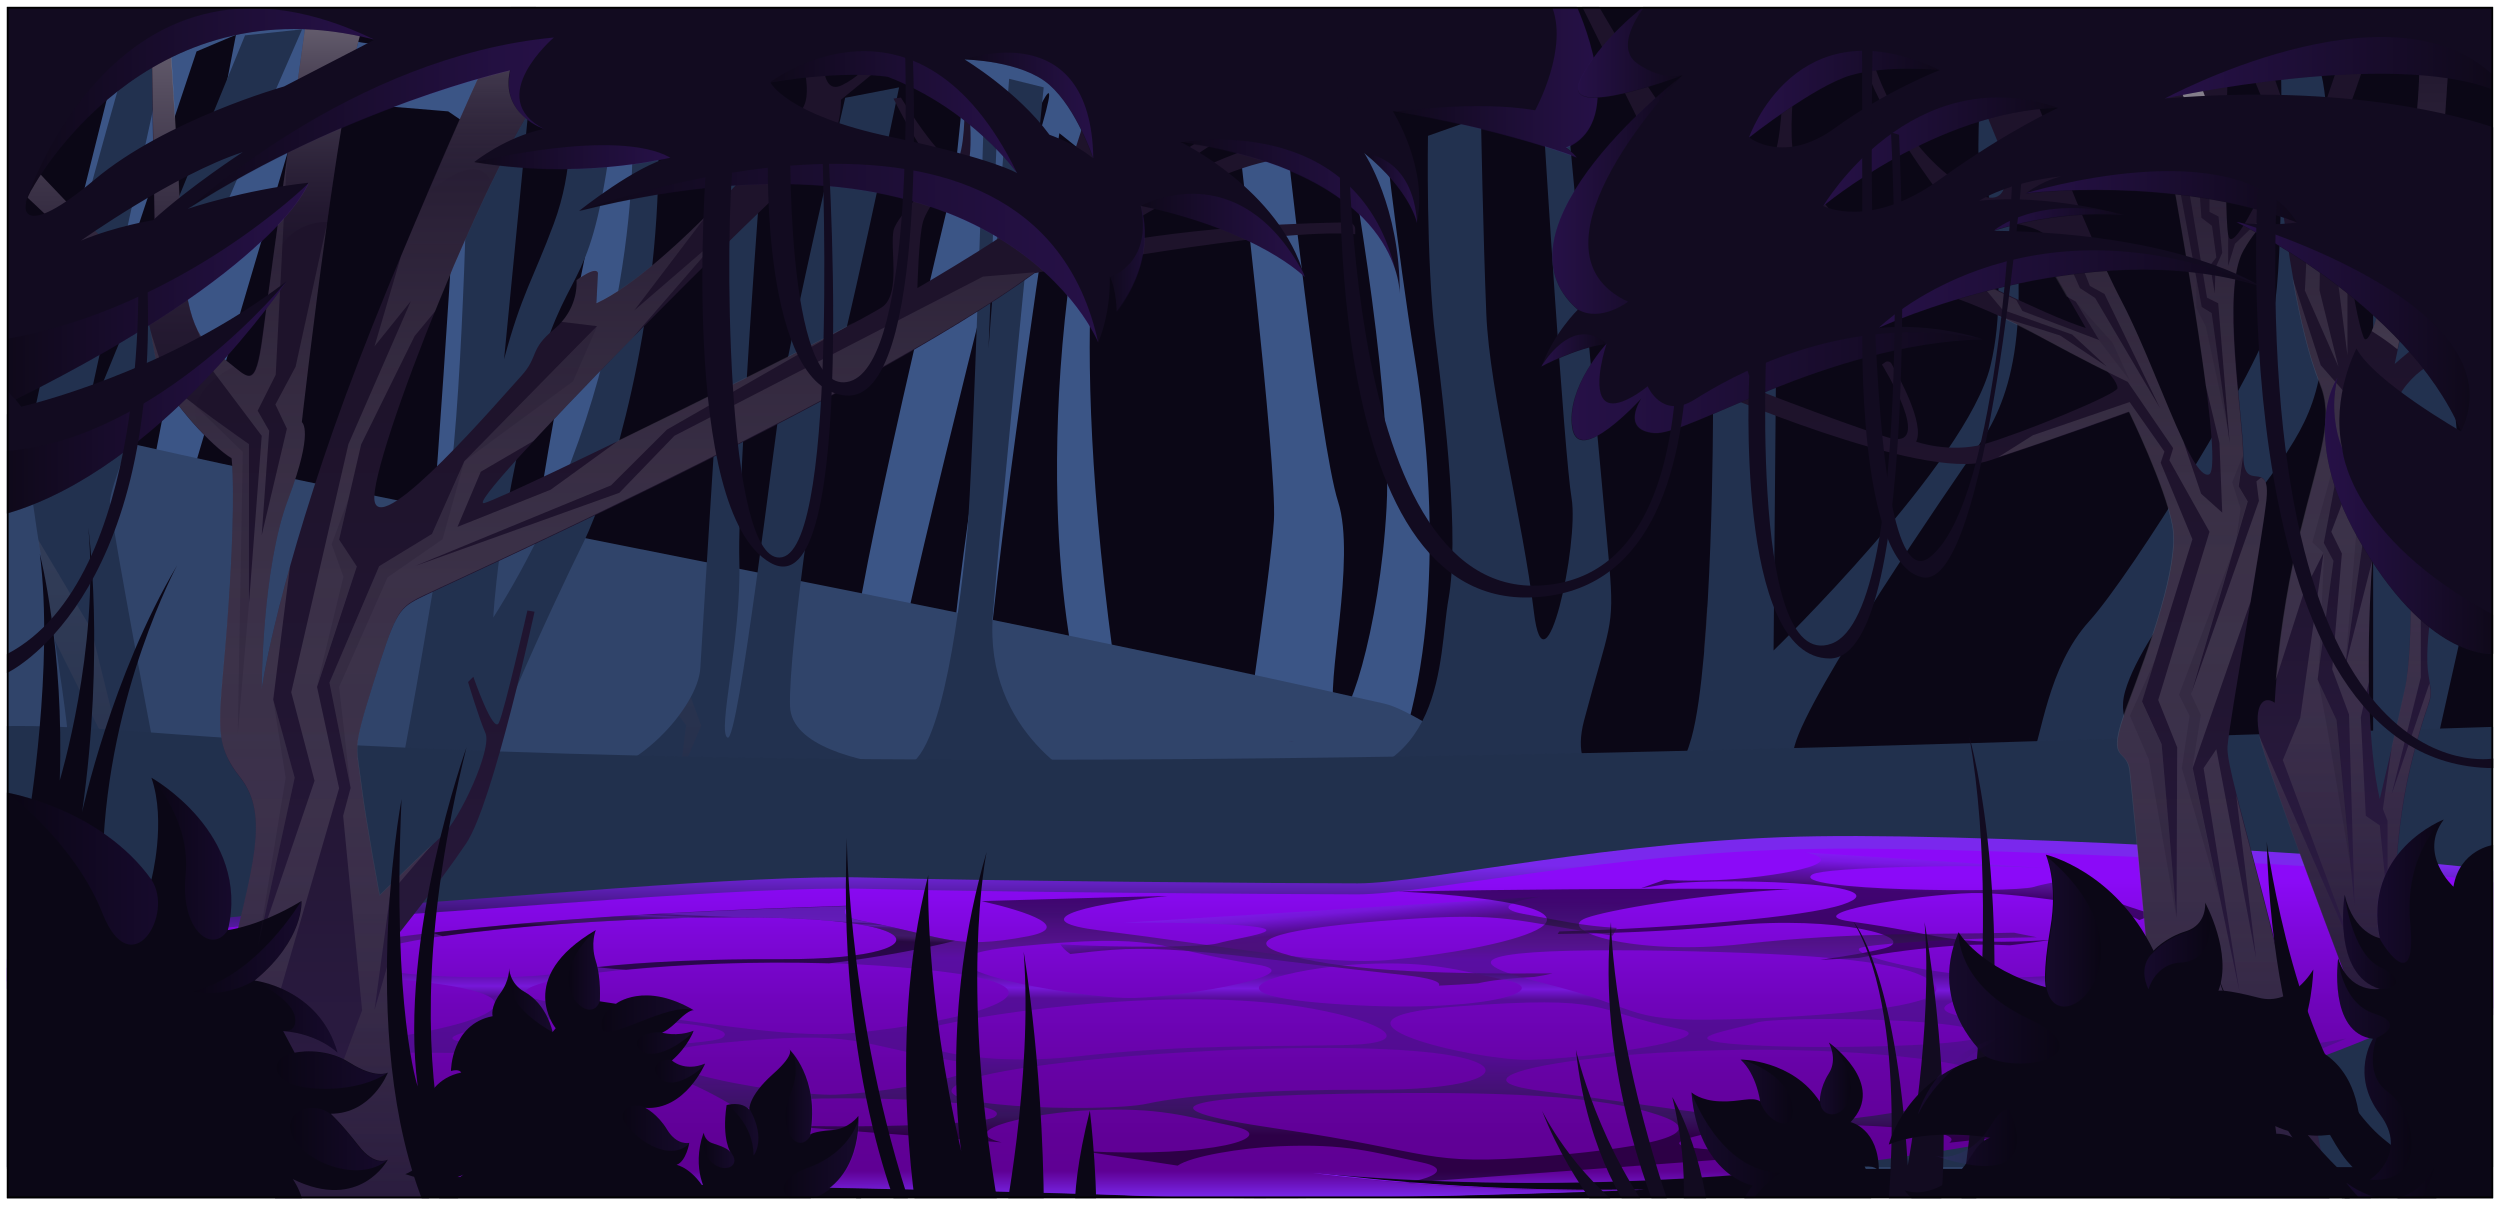<svg width="1448" height="698" viewBox="0 0 1448 698" fill="none" xmlns="http://www.w3.org/2000/svg">
<g filter="url(#filter0_d_3_1245)">
<g clip-path="url(#clip0_3_1245)">
<rect x="4" width="1440" height="690" fill="white"/>
<path d="M4 0H1444V5000H4V0Z" fill="#0B0716"/>
<path d="M640.738 92.211C640.738 92.211 613.582 177.875 650.733 416.94C650.733 416.94 642.624 435.62 631.309 412.601C619.994 389.581 594.724 264.293 631.309 87.305L613.582 73.153C613.582 73.153 571.151 348.447 571.151 407.506C571.151 407.506 551.161 422.978 550.596 390.713C550.03 358.636 581.523 141.269 600.758 78.059C619.994 14.849 593.027 78.059 593.027 78.059C593.027 78.059 531.172 319.389 518.16 388.637C518.16 388.637 496.284 404.676 494.398 376.373C492.512 348.07 552.859 98.815 552.859 98.815L557.95 49.945L490.627 20.133L386.718 27.114L328.257 338.069C328.257 338.069 310.531 348.447 307.89 329.012C305.25 309.578 353.339 57.304 364.842 38.624C376.346 19.944 295.444 31.454 295.444 31.454L279.415 382.411C279.415 382.411 239.058 396.562 244.715 360.523C250.562 324.484 264.705 92.211 264.705 92.211L275.454 88.814C275.454 88.814 258.293 337.315 266.025 349.579C273.757 361.844 285.261 78.059 285.261 78.059L259.613 60.511L175.694 53.53L95.924 323.352L74.803 338.635L136.658 16.17L113.839 25.793L39.161 249.575L22 212.782L71.22 16.17C71.22 16.17 156.459 0.132 192.855 16.17C229.252 32.209 341.647 13.528 341.647 13.528L600.381 14.095L663.933 47.87L800.09 57.681C800.09 57.681 809.33 140.892 819.325 202.592C829.509 264.293 837.995 377.316 801.41 454.3C764.825 531.284 713.531 477.886 713.531 477.886C713.531 477.886 735.972 330.145 737.858 297.502C739.744 264.859 715.982 63.719 715.982 63.719L744.269 68.248C744.269 68.248 764.259 253.16 775.008 286.558C785.758 319.956 767.276 393.166 773.123 408.638C778.969 424.111 799.335 360.334 803.107 289.766C807.067 219.197 778.214 65.606 778.214 65.606L684.489 54.096L640.738 92.211Z" fill="#3B5586"/>
<path d="M-67 217C131.422 273.79 453.725 325.237 801.842 403.552C853.624 415.155 1155 673 1155 673H-67V217Z" fill="#30446A"/>
<path d="M69.927 42.002C69.927 42.002 20.528 214.549 16.855 253.83C13.182 293.112 56.889 453.176 37.423 508.795L4 520.726L96.923 510.814L19.242 531.923L177.358 518.156L87.924 521.277L187.458 499.433L108.125 505.674L150.546 492.642C150.546 492.642 102.065 492.642 95.637 461.987C89.21 431.333 65.52 303.942 63.684 287.055C61.847 270.167 174.971 13 174.971 13L141.915 16.488L47.89 246.304L95.821 26.583L69.927 42.002Z" fill="#22314F"/>
<path d="M271.199 70.821C271.199 70.821 268.628 218.954 259.997 278.978C251.182 339.002 224.921 495.211 216.29 505.858C207.475 516.504 141.915 530.271 141.915 530.271L280.748 512.099L154.403 540.184L357.511 513.2L304.438 513.384L372.019 495.946L288.278 505.858L336.392 490.806C336.392 490.806 264.588 514.485 269.546 478.875C274.505 443.448 320.782 345.06 337.678 310.734C354.573 276.408 381.384 183.344 381.384 85.69C381.384 -11.78 366.326 70.638 366.326 70.638C366.326 70.638 373.12 215.65 285.707 353.687C285.707 353.687 288.278 299.904 308.295 222.442C328.312 144.98 340.799 171.412 353.287 81.651C365.775 -8.109 329.597 66.232 329.597 66.232C329.597 66.232 332.719 93.399 320.782 125.522C308.846 157.645 302.051 166.272 291.951 204.086L307.56 44.389L271.199 70.821Z" fill="#22314F"/>
<path d="M1321.26 39.983C1321.26 39.983 1322.92 146.632 1316.86 176.735C1310.8 206.839 1234.58 328.723 1210.16 355.706C1185.74 382.506 1182.61 423.256 1175.82 438.124C1169.02 453.176 1114.48 456.664 1114.48 456.664H1197.67L1127.71 471.716H1310.25L1214.02 462.354L1296.47 456.48C1296.47 456.48 1230.91 453.543 1220.26 445.467C1209.61 437.39 1279.03 442.346 1279.03 442.346C1279.03 442.346 1220.26 433.352 1230.91 396.273C1241.56 359.194 1299.59 295.499 1321.26 263.008C1343.12 230.518 1347.71 214.365 1348.99 134.517C1350.1 54.668 1344.59 39.8 1344.59 39.8H1321.26V39.983Z" fill="#22314F"/>
<path d="M1397.11 490.072L1432 334.413L1414.55 162.601L1374.52 134.884V498.883L1397.11 490.072Z" fill="#22314F"/>
<path d="M575.127 351.484C580.819 280.814 604.509 46.591 604.509 46.591L584.492 41.635L572.556 197.845L578.248 52.649H570.168C570.168 52.649 563.557 269.616 560.252 303.942C556.946 338.268 546.478 438.124 522.972 440.143C497.079 436.839 458.514 428.028 457.596 405.267C456.31 370.941 477.613 234.924 477.613 234.924C488.631 202.066 520.768 46.591 520.768 46.591L489.549 52.649C489.549 52.649 458.33 188.483 453.372 219.321C448.414 250.159 427.662 426.56 421.418 423.256C415.174 420.135 429.498 366.352 428.213 320.83C426.927 275.123 441.252 88.994 441.252 88.994L423.806 94.133C423.806 94.133 406.91 359.744 405.625 382.873C404.339 406.001 366.877 446.384 336.392 445.283L389.832 452.809H300.582L371.835 459.784L282.401 472.083L511.403 467.494L405.441 455.93L536.011 458.499L433.539 442.163H487.346L545.56 449.689H507.363L623.057 460.886L562.455 450.973L629.301 449.872C629.485 449.689 569.434 422.155 575.127 351.484Z" fill="#22314F"/>
<g opacity="0.15">
<path d="M39.994 428.028C40.728 436.105 41.463 443.998 41.83 451.524L66.438 476.305L39.994 428.028Z" fill="url(#paint0_linear_3_1245)"/>
<path d="M76.722 457.214L52.849 360.295L22.18 308.715C24.935 326.336 28.424 346.344 31.73 366.903L76.722 457.214Z" fill="url(#paint1_linear_3_1245)"/>
<path d="M393.688 445.65L406.176 416.281L400.116 399.76C398.279 403.248 395.892 406.919 393.137 410.407C395.525 413.527 397.361 416.097 397.361 416.097L393.688 445.65Z" fill="url(#paint2_linear_3_1245)"/>
<path d="M994.197 391.684L1015.68 408.204L1012.93 445.65L1027.62 408.204L1005.22 387.645L1012.93 307.613L988.688 348.18C988.137 356.624 987.586 364.884 986.852 372.777L998.421 360.295L994.197 391.684Z" fill="url(#paint3_linear_3_1245)"/>
</g>
<path d="M1145.89 254.198C1162.78 229.601 1178.94 190.686 1162.05 88.994C1145.15 -12.698 1145.89 84.038 1145.89 84.038C1145.89 84.038 1166.45 151.955 1152.86 207.94C1139.27 263.926 1027.25 372.777 1027.25 372.777L1029.09 160.399L992.177 234.74C992.177 234.74 992.177 378.467 979.69 423.44C975.65 437.757 969.773 447.853 963.529 455.012L958.204 455.563C959.856 455.563 961.509 455.563 963.162 455.379C959.306 459.784 955.265 462.905 951.593 465.291L913.211 459.784L958.204 455.563C936.718 455.746 908.069 449.505 917.435 413.527C932.127 357.909 935.248 360.479 932.127 323.767C929.005 287.238 908.988 74.676 908.988 74.676H894.48C894.48 74.676 905.866 258.419 910.273 284.668C914.681 310.917 894.664 402.881 888.42 350.383C882.176 297.885 862.71 222.809 860.873 177.837C859.037 132.865 857.751 63.846 857.751 63.846L827.083 74.676C827.083 74.676 825.798 147.182 831.491 192.705C837.184 238.411 845.264 307.613 839.02 342.673C832.776 377.183 838.836 450.974 752.525 449.138L835.898 452.075L758.401 458.867H849.12L802.292 463.823L949.389 466.576C941.309 471.349 934.881 472.083 934.881 472.083H1000.44L927.903 484.565L995.116 481.995L935.616 492.825L1112.46 486.401C1112.46 486.401 1038.64 481.444 1023.76 477.59C1008.71 473.919 1095.02 474.469 1095.02 474.469C1095.02 474.469 1030.56 460.152 1039.37 428.212C1047.82 396.456 1128.81 278.795 1145.89 254.198Z" fill="#22314F"/>
<path d="M82.92 419.896C493.512 452.035 1068.42 428.383 1476 416V672H-28V421.704C-28 421.704 -28.376 411.27 82.92 419.896Z" fill="#21304D"/>
<path d="M94.416 531.939C94.416 531.939 151.02 524.092 215.393 520.729C279.582 517.367 433.857 502.233 502.485 504.288C571.113 506.343 748.14 507.651 786.431 507.651C824.907 507.651 936.266 482.055 1052.25 480.374C1168.05 478.505 1429.43 494.947 1447 500.925V579.582L1379.67 590.605C1379.67 590.605 1341.75 607.794 1295.87 622.18C1249.81 636.753 1033.2 700.089 760.534 674.867C760.534 674.867 847.475 687.384 952.545 684.769C952.545 684.769 762.014 692.802 665.453 688.692C568.893 684.582 399.635 682.713 326.752 679.537C253.685 676.174 198.375 679.164 189.311 659.92C180.062 640.676 348.21 650.578 348.21 650.578C348.21 650.578 243.696 637.313 180.062 640.676C116.428 644.039 178.767 623.488 178.767 623.488L262.564 628.158L132.892 612.278C132.707 612.278 -136.071 550.996 94.416 531.939Z" fill="url(#paint4_linear_3_1245)"/>
<path d="M94.416 537.544C94.416 537.544 151.02 529.884 215.393 526.708C279.582 523.532 433.857 508.959 502.485 510.827C571.113 512.696 748.14 514.004 786.431 514.004C824.907 514.004 936.266 489.155 1052.25 487.66C1168.05 485.979 1429.43 501.859 1447 507.651V583.505L1379.67 594.155C1379.67 594.155 1341.75 610.783 1295.87 624.609C1249.81 638.621 1033.2 699.715 760.534 675.427C760.534 675.427 847.475 687.571 952.545 684.955C952.545 684.955 762.014 692.616 665.453 688.692C568.893 684.769 399.635 682.9 326.752 679.724C253.685 676.548 198.375 679.35 189.311 660.667C180.062 642.171 348.21 651.699 348.21 651.699C348.21 651.699 243.696 638.995 180.062 642.171C116.428 645.347 178.767 625.543 178.767 625.543L262.564 630.027L132.892 614.706C132.707 614.893 -136.071 555.854 94.416 537.544Z" fill="url(#paint5_linear_3_1245)"/>
<path opacity="0.53" d="M961.978 508.585C986.396 503.915 1107.37 506.717 1067.05 519.982C1045.59 527.082 972.337 533.434 903.154 535.489C902.784 536.05 902.414 536.424 902.229 536.984C931.457 536.61 964.013 535.676 1001.56 532.126C1064.83 525.961 1111.63 539.039 1092.21 545.018C1086.84 546.699 1072.97 549.315 1054.28 551.931C1061.68 551.557 1069.27 551.183 1076.67 550.81C1093.5 547.633 1114.03 545.018 1132.53 543.71C1141.97 542.963 1152.51 542.963 1164.16 543.523C1172.49 542.589 1180.63 541.468 1188.21 540.347C1126.8 544.27 1127.54 537.358 1071.67 529.698C1039.67 525.214 1110.15 514.19 1142.15 513.256C1163.79 512.696 1227.06 521.103 1239.08 528.95C1242.04 527.829 1244.63 526.708 1246.85 525.4C1225.21 519.422 1207.82 511.201 1197.09 505.409C1190.8 506.904 1182.66 508.212 1178.04 509.706C1165.09 513.443 1034.12 511.948 1049.84 502.42C1056.87 498.31 1141.97 496.254 1185.81 498.87L1045.78 489.715C1074.82 495.881 1026.35 504.475 993.98 505.783C982.141 506.157 972.707 506.157 964.198 505.596C959.574 507.278 954.949 508.772 950.51 510.454C954.949 509.706 958.649 509.146 961.978 508.585Z" fill="url(#paint6_linear_3_1245)"/>
<path opacity="0.53" d="M619.948 548.568C628.272 547.633 636.596 546.699 644.365 546.139C682.287 543.149 736.486 552.491 812.698 560.712C828.607 562.393 834.711 564.635 833.416 566.877C841.186 566.504 848.77 566.13 855.984 565.569C863.198 563.888 873.927 562.58 888.726 561.833C892.61 561.272 896.125 560.525 899.27 559.778C827.312 560.338 773.297 557.909 742.221 548.007C719.283 540.721 740.741 533.621 811.404 528.577C872.448 524.279 875.222 529.137 934.046 537.918C934.971 536.424 935.711 534.929 936.451 533.434C916.473 532.313 903.339 529.137 882.621 525.4C867.268 522.598 872.448 518.114 892.795 515.311L650.84 530.445C673.222 530.258 696.345 530.632 713.178 531.566C757.019 534.182 718.173 538.666 705.224 542.402C697.64 544.644 649.545 545.018 614.213 542.963C615.323 544.831 617.173 546.699 619.948 548.568Z" fill="url(#paint7_linear_3_1245)"/>
<path d="M665.453 688.879C762.014 692.802 952.545 685.142 952.545 685.142C847.29 687.758 760.534 675.614 760.534 675.614C1033.2 699.715 1249.81 638.621 1295.87 624.608C1341.93 610.596 1379.67 594.155 1379.67 594.155L1447 583.505V507.651C1431.65 502.607 1232.79 490.089 1104.78 487.847C1427.58 519.235 947.365 550.81 853.764 533.808C772.003 518.861 964.938 494.76 1014.51 488.968C912.774 494.386 820.653 514.004 786.431 514.004C747.955 514.004 571.113 512.696 502.485 510.827C433.857 508.959 279.582 523.532 215.393 526.708C202.445 527.269 189.681 528.203 177.657 529.137L182.837 549.875C182.837 549.875 1076.85 545.391 831.752 553.238C586.651 561.272 134.742 553.238 134.742 553.238L126.972 576.406C126.972 576.406 590.166 562.206 1093.32 561.459C1596.46 560.899 1131.42 612.091 956.614 614.706C781.807 617.322 331.377 617.322 184.132 592.847L45.211 559.03C45.211 559.03 188.016 631.708 277.732 628.906C367.448 626.103 1148.44 635.818 1006.37 655.062C875.777 672.811 287.536 666.833 193.196 665.712C209.289 678.977 260.714 676.922 326.752 679.911C399.82 683.087 568.893 684.955 665.453 688.879Z" fill="url(#paint8_linear_3_1245)"/>
<path opacity="0.53" d="M223.903 562.58C348.95 573.23 259.604 594.902 196.34 600.694C172.663 602.936 142.511 599.386 104.59 594.155C110.324 596.77 117.908 598.639 127.157 599.947C196.34 608.915 284.762 603.683 340.811 607.98C379.842 610.97 412.584 628.719 428.862 639.182C435.151 637.5 443.291 635.819 447.915 634.324C460.864 630.027 591.831 631.708 576.107 642.918C569.078 647.776 483.987 650.018 440.146 647.028L580.177 657.678C551.135 650.578 599.6 640.303 631.972 638.995C671.558 637.313 685.801 642.358 714.658 648.336C742.591 654.315 703.005 666.833 626.977 662.722L682.102 671.13C689.686 665.712 718.913 660.854 740.741 659.92C780.327 658.238 794.57 663.283 823.427 669.262C838.781 672.438 833.601 677.856 813.254 681.219L1055.21 663.283C1032.83 663.47 1009.7 663.096 992.871 661.975C949.03 658.986 987.876 653.568 1000.82 649.27C1013.77 644.973 1144.74 646.655 1129.02 657.865L1253.69 644.413C1214.11 643.479 1222.25 635.819 1174.71 622.18C1116.81 605.552 1172.67 602.189 1256.47 604.617C1301.42 605.925 1317.7 600.32 1343.23 604.057L1358.95 597.518C1344.89 600.133 1329.54 602.189 1315.48 603.496C1277.56 607.046 1223.36 596.023 1147.14 586.495C1078.52 578.087 1190.62 559.217 1304.75 563.141L1277.74 557.909C1256.28 559.404 1220.4 559.404 1176.37 561.833C1131.79 564.262 1072.6 550.062 1076.85 545.391C1079.07 542.963 1128.28 539.6 1179.7 538.852L1166.57 536.237C1166.01 536.237 1165.64 536.237 1165.09 536.237C1122.54 537.358 1072.97 535.676 1009.52 542.776C946.255 549.875 899.455 534.742 918.878 527.642C930.717 523.345 980.847 514.19 1037.08 511.014C1037.08 511.014 956.984 509.893 809.924 512.322C817.693 512.696 825.277 513.256 833.046 513.817C958.094 524.466 868.748 546.139 805.484 551.931C767.563 555.48 713.364 544.457 637.151 534.929C594.42 529.698 621.983 520.356 676.367 514.938C642.516 515.685 606.629 516.806 568.523 517.927C596.455 524.279 621.243 533.247 595.345 538.292C552.06 546.512 547.435 538.292 498.97 529.324C488.241 527.269 487.501 523.906 491.756 520.543C476.032 521.103 460.309 521.664 444.031 522.224C267.373 529.137 171.553 544.644 126.787 560.151C157.679 559.217 191.531 559.778 223.903 562.58ZM282.357 601.068C238.516 598.078 277.362 592.66 290.311 588.363C303.26 584.066 434.227 585.747 418.503 596.957C411.474 601.815 326.197 604.057 282.357 601.068ZM483.987 630.027C451.985 631.148 329.157 608.728 414.803 600.32C500.265 591.913 492.496 600.881 554.649 610.783C586.651 615.827 516.173 628.906 483.987 630.027ZM533.932 592.66C553.355 585.561 677.847 565.009 760.719 580.329C800.305 587.616 822.688 600.133 780.142 601.254C737.596 602.375 688.021 600.694 624.572 607.794C561.309 614.893 514.508 599.76 533.932 592.66ZM664.343 635.258C639.926 640.676 518.948 637.5 559.274 621.993C599.6 606.299 823.982 593.594 857.279 612.278C868.933 618.817 848.585 627.411 794.015 627.224C739.076 626.851 688.761 629.84 664.343 635.258ZM842.851 579.021C934.971 572.109 919.433 580.89 972.523 591.913C999.9 597.518 918.693 609.288 885.951 609.849C853.209 610.409 750.73 585.934 842.851 579.021ZM894.645 665.712C824.167 671.69 831.382 663.096 740.556 649.831C649.915 636.566 695.975 630.961 780.882 629.466C865.788 627.972 929.052 630.027 963.643 642.918C986.581 651.512 965.123 659.733 894.645 665.712ZM1061.68 644.973C1023.76 648.523 969.563 637.5 893.35 627.972C817.138 618.443 964.198 596.21 1089.25 606.859C1214.29 617.509 1124.95 639.182 1061.68 644.973ZM1145.11 596.957C1138.08 601.815 1052.99 604.057 1009.15 601.068C965.308 598.078 1004.15 592.66 1017.1 588.363C1030.05 584.066 1161.02 585.747 1145.11 596.957ZM966.233 546.699C1051.14 548.381 1108.85 552.491 1120.51 566.317C1128.28 575.472 1093.32 582.758 1014.88 585.934C936.451 589.11 957.909 581.263 892.426 565.009C827.127 548.941 881.327 545.205 966.233 546.699ZM789.761 554.359C829.347 552.678 843.59 557.722 872.448 563.701C902.045 569.867 855.984 583.692 770.893 577.34C686.171 571.174 750.175 556.041 789.761 554.359ZM588.501 544.27C673.962 535.863 666.193 544.831 728.347 554.733C760.349 559.964 689.871 572.856 657.869 573.977C625.497 575.285 502.855 552.678 588.501 544.27ZM493.606 594.342C455.684 597.891 401.485 586.868 325.272 577.34C249.06 567.811 396.12 545.578 521.168 556.228C646.4 566.69 557.054 588.363 493.606 594.342ZM217.983 546.326C258.309 530.632 482.692 517.927 515.988 536.61C527.642 543.149 507.294 551.744 452.725 551.557C397.97 551.37 347.655 554.173 323.238 559.591C298.635 565.009 177.657 562.02 217.983 546.326Z" fill="url(#paint9_linear_3_1245)"/>
<path opacity="0.53" d="M515.988 536.61C527.642 543.149 507.294 551.744 452.725 551.557C411.474 551.37 372.628 553.052 345.62 556.228C351.355 556.788 356.904 557.349 362.639 557.722C395.01 554.546 437.186 552.678 480.102 553.986C512.474 550.062 538.371 544.644 553.17 540.907C539.296 539.039 525.977 534.368 499.525 529.511C488.796 527.455 488.056 524.092 492.311 520.729C476.587 521.29 460.864 521.85 444.585 522.411C363.934 525.4 300.3 530.445 250.355 536.237C252.39 536.984 254.425 537.544 256.459 538.292C333.782 527.082 488.796 521.29 515.988 536.61Z" fill="url(#paint10_linear_3_1245)"/>
<path d="M925.346 -1.462C925.346 -1.462 957.203 53.967 969.082 65.806C980.961 77.645 1020.02 95.942 1026.14 88.767C1032.08 81.412 1032.62 44.46 1032.62 44.46H1039.1C1039.1 44.46 1035.86 74.954 1039.1 86.794C1042.34 98.633 1068.43 127.513 1068.43 127.513L1123.51 108.319C1123.51 108.319 1086.97 61.142 1078.69 29.033C1070.41 -3.076 1082.29 22.575 1082.29 22.575C1082.29 22.575 1092.91 72.084 1132.87 100.965C1172.83 129.845 1159.51 84.103 1159.51 84.103L1143.31 44.639L1173.73 39.078C1173.73 39.078 1208.1 131.101 1228.44 169.668C1248.6 208.055 1268.94 274.067 1279.38 270.838C1290 267.61 1255.08 81.233 1255.08 81.233L1242.66 44.101L1290.54 27.598C1290.54 27.598 1287.84 116.033 1290.54 131.998C1293.24 147.962 1321.85 81.233 1321.85 81.233L1297.92 23.472H1311.23L1329.59 76.569L1340.57 74.237L1357.13 25.266H1371.89C1371.89 25.266 1359.11 67.779 1348.49 84.82C1337.87 101.682 1312.13 117.826 1299.36 141.146C1286.58 164.466 1299.36 236.397 1299.36 259.717C1299.36 283.036 1315.37 260.255 1312.67 285.906C1309.97 311.558 1291.62 410.935 1290.18 428.335C1288.74 445.735 1325.81 546.906 1353.89 716.421H1259.4C1259.4 716.421 1235.46 455.78 1233.66 442.147C1231.86 428.335 1219.44 439.456 1232.22 405.015C1245 370.754 1262.64 323.576 1258.5 300.616C1254.36 277.655 1233.3 234.603 1233.3 234.603C1233.3 234.603 1189.56 250.568 1151.59 262.946C1113.43 275.323 987.621 220.432 987.621 220.432L1000.94 215.41C1000.94 215.41 1064.83 240.523 1093.27 249.313C1121.71 258.102 1090.03 207.158 1090.03 207.158L1092.01 205.723C1093.09 205.006 1094.71 205.364 1095.43 206.441C1099.93 214.333 1114.87 241.42 1109.83 251.824C1109.83 251.824 1129.09 258.641 1149.07 253.259C1169.05 247.698 1226.46 224.379 1226.46 220.791C1226.46 217.204 1220.52 211.105 1220.52 211.105C1220.52 211.105 1212.24 207.517 1178.23 189.041C1144.21 170.564 1107.85 160.16 1107.85 160.16L1124.41 147.783C1124.41 147.783 1184.16 178.637 1208.1 185.991L1184.7 145.451C1184.7 145.451 1202.52 128.41 1155.73 123.925C1108.93 119.262 1074.91 131.639 1074.91 131.639L957.743 84.462L950.364 68.497L915.447 -2L925.346 -1.462Z" fill="url(#paint11_linear_3_1245)"/>
<path d="M1418.51 28.674L1415.81 68.497C1415.81 68.497 1387.19 206.799 1387.01 206.799C1386.83 206.799 1411.13 186.529 1411.13 186.529L1420.31 201.777C1420.31 201.777 1397.63 206.441 1387.01 230.119C1376.21 253.977 1364.33 398.558 1378.37 458.83C1378.37 458.83 1388.27 417.034 1392.77 395.867C1397.45 374.879 1396.19 324.832 1396.19 324.832L1411.67 330.393C1411.67 330.393 1403.39 368.78 1406.63 387.257C1409.87 405.912 1407.35 393.894 1396.19 440.174C1385.03 486.454 1387.37 535.425 1387.37 535.425L1391.51 585.831L1361.63 569.328C1361.63 569.328 1312.49 440.174 1308.72 422.236C1305.12 404.298 1311.05 398.378 1317.53 403.042C1317.53 403.042 1319.33 358.197 1331.75 307.073C1344.17 255.95 1352.45 239.088 1343.63 217.562C1334.81 196.036 1327.25 158.725 1321.67 113.162L1355.15 112.086C1355.15 112.086 1363.07 176.663 1369.01 191.373C1374.95 206.082 1403.39 78.721 1401.05 30.647C1398.89 -17.068 1418.51 28.674 1418.51 28.674Z" fill="url(#paint12_linear_3_1245)"/>
<path opacity="0.49" d="M1306.74 551.031L1283.7 429.949L1276.32 440.892L1297.2 570.763L1270.02 440.892L1303.5 344.564C1307.64 319.809 1311.41 296.669 1312.67 286.086C1313.75 276.399 1312.13 273.709 1309.61 272.632L1306.92 274.785L1308.36 286.086L1269.12 397.84L1301.88 286.445L1296.66 277.655L1299.18 260.076C1299.18 236.756 1286.4 164.824 1299.18 141.505C1304.58 131.818 1312.13 123.208 1320.05 115.495L1319.87 112.804L1294.5 137.2L1290.54 149.936V132.177C1289.82 127.692 1289.46 117.288 1289.28 104.552L1279.74 107.064V118.723L1284.96 121.414L1287.12 142.402L1283.16 151.191L1282.8 165.901L1280.1 149.756L1283.7 145.092L1281.18 126.796L1275.06 122.132L1273.8 104.373L1267.32 102.759L1278.3 168.412L1284.78 171.641L1291.44 252.542L1281 177.381L1275.24 173.793L1261.74 101.144L1258.32 99.888C1263.36 127.513 1272.36 179.892 1277.58 219.356L1285.5 252.542L1287.12 292.902L1274.88 281.96L1264.62 251.645C1254.18 229.76 1241.4 194.063 1228.44 169.668C1225.2 163.389 1221.42 155.676 1217.64 147.066L1205.4 148.859L1210.44 161.595L1218.9 166.259L1251.12 232.451L1213.5 168.591L1204.68 162.851L1198.56 149.039L1186.68 149.936L1196.94 167.694L1202.34 170.744L1215.84 192.987L1171.39 176.125L1167.79 169.668C1161.67 166.798 1155.55 163.927 1149.97 161.057L1148.17 161.416L1159.87 175.408L1200.18 189.758L1220.16 208.235L1193.16 190.296L1156.81 178.816C1163.65 181.866 1170.85 185.453 1178.05 189.22C1212.06 207.517 1220.34 211.284 1220.34 211.284L1232.4 217.204L1258.68 255.591L1256.52 262.587L1279.74 304.024L1250.04 401.428L1261.02 428.873L1260.66 527.533L1252.02 427.079L1240.68 402.325L1269.84 308.329L1251.48 264.022L1253.64 257.564L1233.48 228.863L1177.51 248.057L1157.35 260.793C1193.88 248.775 1232.94 234.424 1232.94 234.424C1232.94 234.424 1254 277.476 1258.14 300.436C1262.28 323.397 1244.82 370.574 1231.86 404.836C1219.08 439.098 1231.32 428.156 1233.3 441.968C1235.1 455.78 1259.04 716.241 1259.04 716.241H1353.53C1332.29 588.881 1306.2 500.087 1295.22 456.498C1295.22 456.857 1306.74 551.031 1306.74 551.031Z" fill="url(#paint13_linear_3_1245)"/>
<path opacity="0.49" d="M1285.14 73.34L1270.74 34.594L1258.86 38.719L1272.9 70.829L1285.14 73.34Z" fill="url(#paint14_linear_3_1245)"/>
<path opacity="0.49" d="M1354.43 208.414L1343.45 164.107L1343.99 137.379L1351.91 141.684L1359.65 201.777V150.833L1360.19 149.218C1357.31 130.204 1355.15 112.625 1355.15 112.625L1337.51 113.163L1334.99 164.286L1354.43 208.414Z" fill="url(#paint15_linear_3_1245)"/>
<path opacity="0.49" d="M1371.71 287.521L1361.09 275.682L1350.29 304.024L1356.41 316.581L1350.83 383.669L1360.55 409.859L1363.79 521.254L1353.35 413.088L1342.37 389.589L1351.55 320.886L1345.97 310.482L1361.63 227.428L1344.17 207.517L1327.79 156.932C1332.29 182.404 1337.51 203.391 1343.27 217.562C1352.09 239.088 1343.81 255.95 1331.39 307.073C1323.11 341.515 1319.51 372.906 1318.07 389.947L1334.63 338.286L1345.79 316.222L1332.29 411.832L1322.21 436.228L1365.77 553.184L1308.53 422.236C1312.13 440.174 1361.45 569.328 1361.45 569.328L1391.33 585.831L1387.19 535.425C1387.19 535.425 1384.85 486.454 1396.01 440.174C1406.09 398.378 1409.15 404.119 1407.17 391.741L1385.21 456.139L1402.13 388.333V341.873L1396.37 341.335C1396.37 357.838 1395.83 382.413 1392.77 395.508C1390.79 404.298 1388.09 416.675 1385.39 428.156L1380.17 464.57L1382.87 471.386V518.922L1378.37 474.077L1370.27 468.516L1367.39 411.473L1372.07 391.024C1371.71 368.063 1372.43 343.488 1374.05 320.527L1358.21 382.593L1371.71 287.521Z" fill="url(#paint16_linear_3_1245)"/>
<path d="M11.379 106.167C11.379 106.167 74.374 165.004 81.754 173.973C89.133 182.942 87.693 201.418 93.633 215.23C99.572 229.043 122.61 254.694 134.13 261.511C134.13 261.511 136.829 281.243 132.33 347.075C127.83 412.908 121.711 424.389 139.169 446.452C156.628 468.516 145.649 499.549 132.69 555.875C119.911 612.2 170.847 716.062 170.847 716.062L258.14 716.241C258.14 716.241 219.443 628.345 229.162 539.013C229.162 539.013 254.36 507.801 270.019 484.481C285.677 461.162 309.615 350.304 309.615 350.304L305.476 349.587C305.476 349.587 292.157 408.065 288.917 414.702C285.677 421.339 274.158 387.974 274.158 387.974L271.098 391.024C271.098 391.024 277.218 411.473 281.178 420.622C285.137 429.77 266.419 470.49 256.16 479.997C245.901 489.325 219.803 514.797 219.803 514.797C219.803 514.797 212.063 473.718 209.183 450.758C206.484 427.797 203.604 431.743 216.203 391.741C228.802 351.739 230.602 349.049 241.941 342.95C253.28 336.851 499.32 227.07 599.212 154.241C599.212 154.241 737.621 127.513 784.957 131.639V128.948C784.957 126.616 783.157 124.822 780.817 124.822C763.539 125.002 694.964 126.257 632.869 138.993C632.869 138.993 710.083 85.717 751.48 87.691C792.876 89.664 762.099 71.726 762.099 71.726C762.099 71.726 704.684 79.977 645.828 123.029C645.828 123.029 694.064 80.874 716.563 71.726C739.061 62.577 732.581 55.761 732.581 55.761C732.581 55.761 655.008 97.198 632.869 124.464C610.731 151.73 656.807 41.59 656.807 41.59L637.009 32.8C637.009 32.8 621.35 96.839 610.371 110.113C599.392 123.387 531.358 162.851 531.358 162.851C531.358 162.851 532.077 133.433 534.597 124.464C537.117 115.495 552.056 96.48 558.535 94.148C565.015 91.816 560.875 52.532 560.875 52.532L558.535 53.07C558.535 53.07 559.615 75.672 555.296 87.87C550.976 100.068 521.818 52.532 521.818 52.532L517.499 53.07C517.499 53.07 532.977 84.282 540.717 90.202C548.456 96.121 519.658 119.082 517.499 129.666C515.519 140.249 521.458 165.004 511.739 173.255C502.02 181.507 297.196 282.319 280.638 287.342C264.079 292.364 453.064 102.4 470.522 90.919C487.981 79.439 487.081 53.788 487.081 53.788L515.519 30.468L508.679 22.755C508.679 22.755 505.08 36.567 487.981 45.177C471.062 53.967 478.262 10.377 478.262 10.377L461.703 21.32C461.703 21.32 472.142 48.765 464.583 59.169C457.023 69.394 387.189 152.447 345.432 171.641L346.332 154.241C346.332 154.241 346.332 149.218 333.913 158.367C333.913 158.367 335.713 174.511 321.134 186.529C306.376 198.548 312.315 202.315 301.876 213.795C291.257 225.276 220.523 308.15 216.923 286.086C213.323 264.022 287.657 77.645 317.175 46.074C346.692 14.503 309.435 -0.385 309.435 -0.385H295.936C295.936 -0.385 228.262 144.734 193.345 244.111C158.428 343.847 151.588 395.15 151.588 395.15C151.588 395.15 151.588 325.55 166.887 285.189C182.186 244.828 174.806 240.523 174.806 240.523C174.806 240.523 198.744 29.212 212.243 6.79L177.326 7.866C177.326 7.866 156.448 156.932 152.128 189.758C147.808 222.764 144.209 214.872 131.25 205.006C118.471 195.319 108.032 189.758 105.512 140.249C102.992 90.74 98.132 12.709 98.132 12.709L87.693 17.015C87.693 17.015 89.493 141.505 90.213 156.214C90.933 170.923 14.799 87.691 14.799 87.691L11.379 106.167Z" fill="url(#paint17_linear_3_1245)"/>
<path opacity="0.33" d="M189.565 124.643C196.944 71.367 205.764 17.552 212.243 6.61L177.326 7.866C177.326 7.866 165.087 95.583 157.348 151.371C164.547 122.67 189.565 124.643 189.565 124.643Z" fill="url(#paint18_linear_3_1245)"/>
<path opacity="0.33" d="M284.417 102.041C297.016 76.031 308.715 55.043 316.995 46.253C346.332 14.682 309.255 -0.206 309.255 -0.206H295.756C295.756 -0.206 273.078 48.227 247.34 108.319C279.558 80.515 284.417 101.861 284.417 102.041Z" fill="url(#paint19_linear_3_1245)"/>
<path opacity="0.33" d="M135.569 208.414C134.309 207.337 133.05 206.261 131.43 205.185C118.651 195.498 108.212 189.937 105.692 140.428C103.172 90.919 98.312 12.888 98.312 12.888L87.873 17.194C87.873 17.194 89.673 141.684 90.393 156.393C91.113 171.102 14.799 87.69 14.799 87.69L11.379 106.167C11.379 106.167 74.374 165.003 81.754 173.973C89.133 182.942 87.693 201.418 93.633 215.23C97.052 223.302 106.412 235.321 115.771 245.366C104.072 222.405 135.569 208.414 135.569 208.414Z" fill="url(#paint20_linear_3_1245)"/>
<path opacity="0.49" d="M390.609 248.416L358.751 281.422L240.141 323.935L353.892 277.117L386.289 244.828L495 182.583C466.383 197.83 407.528 227.069 358.571 250.927L318.975 279.628L264.979 301.154L278.478 269.224L308.895 251.465C324.734 234.424 345.433 212.898 366.671 191.373L418.327 131.818L367.391 175.766L408.967 121.055C387.549 142.402 363.791 163.03 345.433 171.461L346.332 154.061C346.332 154.061 346.332 149.039 333.913 158.187C333.913 158.187 335.353 170.923 325.274 182.404L345.792 184.915L268.939 263.125L250.22 305.28L219.623 323.935L190.825 391.382L203.064 452.372L198.744 468.516L209.723 581.167L180.386 659.916L151.588 606.998L196.405 452.551L183.626 393.894L206.664 324.115L196.405 308.508L209.184 253.438L240.141 190.655L252.02 176.305C274.338 121.055 301.876 62.757 317.175 46.253C325.274 37.464 328.334 30.109 328.514 23.831H284.957C272.898 50.379 252.38 96.121 232.222 144.554L216.923 196.575L237.981 170.385L201.804 253.259L168.687 396.943L182.186 448.246L149.428 544.394L170.667 446.452L158.248 401.248L167.967 324.115C154.828 371.112 151.588 395.149 151.588 395.149C151.588 395.149 151.588 325.55 166.887 285.189C182.186 244.828 174.806 240.523 174.806 240.523C174.806 240.523 181.286 182.942 189.565 124.643L171.207 208.414L159.507 230.298L166.167 244.29L151.588 305.997L155.908 245.546L149.248 233.886L159.687 213.078L166.167 87.69C160.587 128.769 154.288 173.614 152.308 189.938C147.988 222.944 144.389 215.051 131.43 205.185C124.41 199.804 118.111 195.857 113.611 185.274L123.51 211.105L151.588 248.416L144.209 345.461V253.259C144.209 253.259 103.172 224.737 98.852 218.639C94.533 212.54 87.153 187.606 87.153 187.606C88.953 196.395 89.853 206.62 93.633 215.051C99.572 228.863 122.61 254.515 134.13 261.331C134.13 261.331 136.829 281.063 132.33 346.896C127.65 412.908 121.711 424.209 139.169 446.273C156.628 468.337 145.649 499.37 132.69 555.695C119.911 612.021 170.847 715.883 170.847 715.883H258.32C258.32 715.883 219.443 628.165 229.162 538.834L216.923 580.988L226.102 513.361L250.58 484.84C238.521 496.141 219.983 514.258 219.983 514.258C219.983 514.258 212.243 473.18 209.363 450.219C206.664 427.259 203.784 431.205 216.383 391.203C228.982 351.201 230.782 348.51 242.121 342.411C252.92 336.671 477.542 236.218 584.813 163.927L599.392 153.703L569.334 156.214L390.609 248.416Z" fill="url(#paint21_linear_3_1245)"/>
<path d="M16.599 469.772C16.599 469.772 31.358 381.875 23.078 316.76C23.078 316.76 37.297 372.009 34.598 448.067C34.598 448.067 57.636 371.65 51.156 301.512C51.156 301.512 60.875 373.444 47.556 466.364C47.556 466.364 64.475 387.615 102.632 323.397C102.632 323.397 62.675 397.123 59.615 490.58C56.556 584.217 16.599 469.772 16.599 469.772Z" fill="#0B0716"/>
<path d="M528.478 716.6C528.478 716.6 484.381 633.188 490.501 481.252C490.501 481.252 491.041 594.8 532.797 710.322C532.797 710.322 511.919 603.411 537.657 502.778C537.657 502.778 535.137 568.79 556.736 662.786C556.736 662.786 543.956 582.782 571.494 489.324C571.494 489.324 554.396 569.866 580.674 708.528C580.674 708.528 598.492 620.631 592.913 547.264C592.913 547.264 605.692 620.631 604.612 716.779H528.478V716.6Z" fill="#0B0716"/>
<path d="M624.59 716.062C624.59 716.062 616.671 697.227 631.249 639.287C631.249 639.287 637.369 690.052 633.769 716.6L624.59 716.062Z" fill="#0B0716"/>
<path d="M968.542 631.394C980.241 677.136 973.222 712.654 973.222 712.654C933.625 603.949 933.085 530.044 933.085 530.044C924.986 610.586 954.323 686.464 964.223 709.604C926.066 663.145 912.747 603.949 912.747 603.949C919.406 666.912 946.404 700.994 946.404 700.994C910.227 675.342 893.128 639.287 893.128 639.287C910.947 685.029 941.545 716.062 941.545 716.062L967.462 716.421H991.4C987.621 661.889 968.542 631.394 968.542 631.394Z" fill="#120B20"/>
<path d="M1091.47 716.6C1091.47 716.6 1108.57 590.495 1073.65 530.044C1073.65 530.044 1098.13 557.489 1104.97 671.037C1104.97 671.037 1119.73 591.572 1114.69 530.044C1114.69 530.044 1134.31 638.39 1121.35 716.062L1091.47 716.6Z" fill="#120B20"/>
<path d="M1131.97 716.6C1131.97 716.6 1162.57 545.291 1140.61 422.595C1140.61 422.595 1173.73 533.093 1140.25 716.6H1131.97Z" fill="#120B20"/>
<path d="M4 455.063C4 455.063 58.176 464.211 87.693 505.469C87.693 505.469 96.513 471.745 87.693 446.452C87.693 446.452 145.469 478.741 131.97 534.708C131.97 534.708 150.328 532.555 174.626 517.846C174.626 517.846 176.426 540.089 147.448 563.947C147.448 563.947 184.885 568.252 195.505 605.743C195.505 605.743 184.705 594.8 164.007 593.186L170.667 605.743C170.667 605.743 187.225 601.796 202.524 611.483C217.823 621.169 224.662 617.223 224.662 617.223C224.662 617.223 215.483 641.081 191.545 641.081C191.545 641.081 197.664 646.642 207.564 659.378C217.283 672.114 224.662 667.629 224.662 667.629C224.662 667.629 208.644 698.124 169.587 678.93C169.587 678.93 183.626 697.945 171.207 715.883H164.187C164.187 715.883 162.027 705.12 154.648 701.711C154.648 701.711 159.867 709.784 156.268 715.883H4V455.063Z" fill="#0B0716"/>
<path d="M321.854 591.571C321.854 591.571 297.916 562.332 345.073 534.708C345.073 534.708 341.833 542.421 345.073 552.646C348.312 562.691 347.412 575.965 347.412 575.965L356.772 577.4C356.772 577.4 373.33 564.306 401.948 581.167C401.948 581.167 399.968 580.091 393.129 586.728C386.469 593.365 383.409 594.083 383.409 594.083C383.409 594.083 391.869 596.774 401.768 593.007C401.768 593.007 398.528 602.155 389.169 610.227C389.169 610.227 396.368 617.044 408.427 612.021C408.427 612.021 396.908 639.287 373.69 637.672C373.69 637.672 380.89 641.081 386.469 650.408C392.229 659.736 399.248 657.942 399.248 657.942C399.248 657.942 397.448 668.705 391.869 670.679C391.869 670.679 401.768 672.472 409.867 687.899C409.867 687.899 399.968 673.549 407.528 652.023C407.528 652.023 408.067 656.687 412.567 658.122C417.247 659.736 422.286 661.171 423.546 664.221C423.546 664.221 417.787 656.507 420.846 636.058C420.846 636.058 429.306 633.547 433.985 638.749C433.985 638.749 433.265 631.035 447.484 618.299C461.703 605.743 456.844 603.411 456.844 603.411C456.844 603.411 475.022 620.093 469.263 653.099C469.263 653.099 471.242 651.305 481.682 650.588C491.941 649.87 497.16 642.336 497.16 642.336C497.16 642.336 500.22 682.159 465.843 691.128C465.843 691.128 471.422 691.307 480.242 692.563C489.061 693.819 498.78 688.617 498.78 688.617C498.78 688.617 499.68 706.196 483.841 715.703H271.638C271.638 715.703 252.38 711.219 240.321 693.46C240.321 693.46 252.74 693.998 258.68 686.105C264.619 678.392 268.759 676.06 268.759 676.06C268.759 676.06 257.24 683.773 234.741 676.06C234.741 676.06 245.001 672.472 246.081 662.965C246.98 653.279 250.04 648.794 250.04 648.794C250.04 648.794 243.741 649.512 241.941 656.866C241.941 656.866 240.501 622.604 267.139 617.223C267.139 617.223 266.239 614.891 261.199 616.326C261.199 616.326 261.199 589.24 285.317 584.576C285.317 584.576 283.877 579.374 289.637 571.481C295.397 563.767 294.857 556.772 294.857 556.772C294.857 556.772 295.037 565.561 303.676 570.405C316.995 577.759 320.055 593.724 320.055 593.724L321.854 591.571Z" fill="#0B0716"/>
<path d="M979.701 628.703C979.701 628.703 984.921 633.547 996.26 633.905C1007.6 634.444 1014.62 630.856 1019.48 633.905C1019.48 633.905 1017.5 618.299 1008.14 609.689C1008.14 609.689 1038.2 609.689 1054.04 634.085C1054.04 634.085 1053.86 626.192 1059.26 617.761C1064.65 609.33 1059.26 599.823 1059.26 599.823C1059.26 599.823 1093.27 623.86 1071.85 645.924C1071.85 645.924 1088.41 649.512 1088.23 674.625C1088.23 674.625 1087.15 671.037 1079.95 671.575C1079.95 671.575 1090.57 690.052 1076.53 716.241H1066.63C1066.63 716.241 1066.45 712.115 1062.67 707.99C1062.67 707.99 1062.85 711.039 1058.54 716.241H1033.88C1033.88 716.241 1029.2 712.115 1029.92 702.788C1029.92 702.788 1021.46 707.99 1006.88 707.81C1006.88 707.81 1004.54 695.433 1014.98 682.876C1015.16 682.697 983.661 676.777 979.701 628.703Z" fill="#0B0716"/>
<path d="M1134.4 535.957C1134.4 535.957 1146.73 557.125 1184.91 567.81C1184.91 567.81 1182.89 560.149 1187.54 533.538C1192.18 507.128 1184.91 491 1184.91 491C1184.91 491 1224.91 500.274 1247.33 546.642C1247.33 546.642 1253.8 539.182 1266.12 535.352C1278.44 531.522 1277.23 518.821 1277.23 518.821C1277.23 518.821 1293.19 547.851 1284.91 569.826C1284.91 569.826 1288.55 568.818 1308.14 573.858C1327.74 579.099 1339.86 557.528 1339.86 557.528C1339.86 557.528 1339.25 585.349 1328.95 600.066C1328.95 600.066 1369.15 601.88 1367.13 658.933C1367.13 658.933 1362.48 651.675 1347.33 653.49C1332.18 655.304 1317.84 648.248 1317.84 648.248L1318.44 652.683C1318.44 652.683 1331.58 651.474 1341.88 667.602C1352.18 683.73 1365.52 693.81 1365.52 693.81C1365.52 693.81 1347.13 697.842 1336.02 691.995C1336.02 691.995 1346.53 696.027 1358.44 715.179C1370.36 734.13 1394 726.267 1394 726.267C1394 726.267 1386.53 740.581 1370.36 743H1174.4C1174.4 743 1179.05 738.968 1178.85 732.718C1178.85 732.718 1158.65 731.71 1141.68 740.178C1141.68 740.178 1134 724.654 1143.29 704.091C1143.29 704.091 1117.43 704.696 1103.09 685.342C1103.09 685.342 1113.19 690.181 1127.54 680.907C1141.88 671.634 1142.28 658.328 1152.79 654.901C1152.79 654.901 1117.23 649.054 1094 658.933C1094 658.933 1103.9 618.814 1150.57 607.726C1150.77 608.331 1115.82 579.502 1134.4 535.957Z" fill="#0B0716"/>
<path d="M912.567 -1.462H4V293.44C92.733 267.789 166.167 158.725 166.167 158.725C96.692 212.36 12.279 231.554 12.279 231.554L9.04 227.428C162.027 151.012 178.586 101.862 178.586 101.862C140.969 105.987 108.752 116.93 108.752 116.93C201.084 57.913 295.397 36.746 295.397 36.746C289.457 62.398 315.195 70.649 315.195 70.649C292.697 75.313 274.698 89.843 274.698 89.843C334.093 99.888 383.409 88.408 388.269 87.152C388.449 87.152 388.629 87.152 388.629 86.973C388.629 86.973 388.449 86.973 388.269 87.152C368.651 91.637 335.353 118.185 335.353 118.185C580.494 57.196 636.109 194.243 636.109 194.243C643.849 175.587 642.769 156.035 642.769 156.035C646.728 163.927 646.728 176.484 646.728 176.484C671.566 143.119 660.587 115.136 660.587 115.136C729.882 129.845 755.62 156.393 755.62 156.393C741.221 105.629 683.625 78.183 683.625 78.183C805.116 95.763 810.515 157.828 810.695 166.08C811.055 116.212 790.177 84.641 790.177 84.641C817.355 106.884 820.594 125.181 820.594 125.181C827.614 93.431 806.735 60.425 806.735 60.425C870.81 70.47 913.107 86.973 913.107 86.973C910.407 83.565 906.987 81.412 906.987 81.412C944.784 66.165 912.567 -1.462 912.567 -1.462ZM88.593 123.567C88.593 123.567 67.535 126.795 46.837 135.406C46.837 135.406 101.012 97.018 140.609 84.103C140.609 84.103 110.191 103.835 88.593 123.567ZM164.547 46.074C164.547 46.074 96.153 65.268 54.756 100.068C13.359 134.868 9.58 119.082 19.299 104.193C19.299 104.193 84.094 -15.274 216.923 18.988L164.547 46.074ZM516.059 75.313C455.404 62.577 446.224 43.742 446.224 43.742C491.221 36.388 514.259 40.513 514.259 40.513C563.035 59.348 589.133 96.301 589.133 96.301C589.133 96.301 576.714 88.229 516.059 75.313ZM607.851 74.058C589.493 48.944 558.715 30.468 558.715 30.468C558.715 30.468 591.833 31.006 607.851 45.177C623.87 59.348 633.049 87.69 633.049 87.69C623.51 79.439 607.851 74.058 607.851 74.058Z" fill="#120B20"/>
<path d="M750.22 425.824L746.08 425.644C747.34 425.644 748.78 425.644 750.22 425.824Z" fill="url(#paint22_linear_3_1245)"/>
<path opacity="0.1" d="M1266.35 535.939C1257.82 538.592 1251.93 543.082 1249.29 545.531C1248.68 546.143 1248.07 546.755 1247.46 547.367C1237.31 556.143 1244.42 569 1244.42 569C1244.42 569 1248.28 554.102 1263.3 553.49C1278.33 552.878 1283.61 536.755 1277.52 519C1277.52 519.204 1278.94 532.061 1266.35 535.939Z" fill="url(#paint23_linear_3_1245)"/>
<path opacity="0.1" d="M1187.99 534.243C1183.78 558.783 1185.18 567.231 1185.38 568.237C1185.38 568.237 1185.38 568.237 1185.38 568.438C1192.6 602.432 1252.76 548.323 1185.38 492.002C1185.38 491.801 1192.6 507.691 1187.99 534.243Z" fill="url(#paint24_linear_3_1245)"/>
<path opacity="0.1" d="M1110.91 641.44C1126.75 609.868 1161.31 595.877 1161.31 595.877C1119.55 605.743 1110.91 641.44 1110.91 641.44Z" fill="url(#paint25_linear_3_1245)"/>
<path opacity="0.1" d="M1151.04 608.406C1173.91 618.49 1217.8 606.187 1174.93 586.019C1132.26 566.051 1134.5 536 1134.5 536C1115.72 579.565 1151.04 608.406 1151.04 608.406Z" fill="url(#paint26_linear_3_1245)"/>
<path opacity="0.1" d="M1140.79 660.992C1131.25 667.091 1123.87 666.373 1120.81 665.476C1189.38 688.258 1163.47 637.852 1163.47 637.852C1163.47 637.852 1162.21 638.569 1160.05 639.466C1153.57 643.951 1151.95 653.817 1140.79 660.992Z" fill="url(#paint27_linear_3_1245)"/>
<path opacity="0.1" d="M1171.5 692.292C1149.87 694.908 1143.69 704.972 1143.69 704.972C1134.21 725.502 1142.04 741 1142.04 741C1144.1 704.569 1193.13 689.675 1171.5 692.292Z" fill="url(#paint28_linear_3_1245)"/>
<path opacity="0.21" d="M158.248 401.248L165.447 446.452L149.428 544.394L170.667 446.452L158.248 401.248Z" fill="#1E132B"/>
<path opacity="0.21" d="M111.991 229.939L140.609 257.744L137.729 420.801L144.209 345.461V253.259L111.991 229.939Z" fill="#1E132B"/>
<path opacity="0.21" d="M201.984 284.471L192.085 311.199L198.924 330.034L183.446 393.894L206.664 323.935L196.405 308.329L201.984 284.471Z" fill="#1E132B"/>
<path opacity="0.21" d="M268.939 263.125L331.934 216.845L345.793 185.094L268.939 263.125Z" fill="#1E132B"/>
<path opacity="0.21" d="M203.064 452.551L196.404 393.894L224.482 330.393L256.34 308.329L268.939 263.125L250.22 305.28L219.623 323.935L190.825 391.382L203.064 452.551Z" fill="#1E132B"/>
<path opacity="0.19" d="M4 257.205V293.44C92.733 267.789 166.167 158.725 166.167 158.725C166.167 158.725 91.653 250.389 4 257.205Z" fill="url(#paint29_linear_3_1245)"/>
<path opacity="0.19" d="M178.766 102.041C178.766 102.041 106.052 173.973 4.18 192.27V221.15C5.26 223.661 6.88 225.814 9.22 227.428C162.207 151.012 178.766 102.041 178.766 102.041Z" fill="url(#paint30_linear_3_1245)"/>
<path opacity="0.19" d="M790.357 84.82C817.535 107.064 820.774 125.36 820.774 125.36C818.434 86.255 790.357 84.82 790.357 84.82Z" fill="url(#paint31_linear_3_1245)"/>
<path opacity="0.19" d="M683.805 78.542C684.705 78.542 685.965 78.722 687.225 79.08C775.238 92.713 800.616 130.024 807.995 151.55C784.597 59.169 683.805 78.542 683.805 78.542Z" fill="url(#paint32_linear_3_1245)"/>
<path opacity="0.1" d="M642.948 156.393C646.908 164.286 646.908 176.843 646.908 176.843C671.746 143.478 660.767 115.495 660.767 115.495C667.606 149.039 642.948 156.393 642.948 156.393Z" fill="url(#paint33_linear_3_1245)"/>
<path opacity="0.19" d="M335.353 118.365C580.494 57.375 636.109 194.422 636.109 194.422C597.952 20.423 335.353 118.365 335.353 118.365Z" fill="url(#paint34_linear_3_1245)"/>
<path opacity="0.19" d="M889.169 59.886C855.691 53.967 806.915 60.783 806.915 60.783C870.99 70.829 913.287 87.332 913.287 87.332C910.587 83.923 907.167 81.771 907.167 81.771C944.784 66.165 912.747 -1.462 912.747 -1.462H898.348C909.327 23.293 889.169 59.886 889.169 59.886Z" fill="url(#paint35_linear_3_1245)"/>
<path opacity="0.19" d="M320.774 17.732C203.604 28.674 108.932 117.109 108.932 117.109C201.264 58.093 295.576 36.926 295.576 36.926C289.637 62.577 315.375 70.829 315.375 70.829C279.738 52.891 320.774 17.732 320.774 17.732Z" fill="url(#paint36_linear_3_1245)"/>
<path opacity="0.19" d="M274.698 90.022C334.093 100.068 383.41 88.587 388.269 87.332C357.132 69.573 274.698 90.022 274.698 90.022Z" fill="url(#paint37_linear_3_1245)"/>
<path opacity="0.19" d="M660.767 115.315C730.062 130.024 755.799 156.573 755.799 156.573C755.619 155.855 755.259 155.138 755.079 154.42C717.103 83.565 660.767 115.315 660.767 115.315Z" fill="url(#paint38_linear_3_1245)"/>
<path opacity="0.21" d="M1248.6 377.391L1233.66 410.576L1244.64 436.048L1260.66 527.891L1252.02 427.438L1240.68 402.683L1248.6 377.391Z" fill="#1E132B"/>
<path opacity="0.21" d="M1292.88 316.581L1262.1 398.378L1268.22 410.576L1263.72 440.892L1285.68 516.411L1269.84 440.892L1274.7 410.038L1268.94 397.84L1292.88 316.581Z" fill="#1E132B"/>
<path opacity="0.21" d="M1202.16 170.744L1223.58 194.422L1233.66 216.486L1215.66 192.987L1202.16 170.744Z" fill="#1E132B"/>
<path opacity="0.21" d="M1272.18 157.29V174.511L1277.58 185.094L1290.36 244.469L1281.18 177.74L1275.42 173.973L1272.18 157.29Z" fill="#1E132B"/>
<path opacity="0.21" d="M1299 259.896L1292.88 275.323L1297.74 290.57L1295.22 308.15L1301.7 286.445L1296.48 277.476L1299 259.896Z" fill="#1E132B"/>
<path opacity="0.21" d="M1361.99 227.787L1339.31 310.123L1346.15 316.581L1342.73 389.947L1351.91 321.245L1346.33 310.84L1361.99 227.787Z" fill="#1E132B"/>
<path opacity="0.21" d="M1365.05 301.154L1358.39 381.337L1371.71 287.521L1365.05 301.154Z" fill="#1E132B"/>
<path opacity="0.21" d="M1342.73 389.947L1347.95 417.931L1361.99 500.984L1353.71 413.446L1342.73 389.947Z" fill="#1E132B"/>
<path opacity="0.49" d="M1415.81 68.497L1418.51 28.674C1418.51 28.674 1398.71 -17.068 1401.05 31.006C1403.03 70.829 1383.77 164.645 1373.69 187.785C1378.55 190.835 1383.59 194.243 1388.63 198.369C1395.29 168.233 1415.81 68.497 1415.81 68.497Z" fill="url(#paint39_linear_3_1245)"/>
<path d="M1253.82 53.07C1253.82 53.07 1383.05 24.548 1443.88 47.868V-1.462H953.603C953.603 -1.462 926.066 18.988 915.087 42.845C904.107 66.703 974.482 39.616 974.482 39.616C974.482 39.616 859.111 128.231 913.827 175.408C913.827 175.408 900.148 188.682 892.768 208.414C892.768 208.414 912.027 197.83 930.385 195.14C930.385 195.14 906.987 220.253 910.587 243.752C914.187 267.071 950.544 226.89 950.544 226.89C950.544 226.89 938.125 245.187 957.923 246.981C977.721 248.774 1056.74 195.678 1148.17 192.449C1148.17 192.449 1120.99 182.762 1088.05 185.991C1088.05 185.991 1208.46 130.562 1309.07 161.775C1309.07 161.775 1263.9 131.101 1155.01 129.666C1155.01 129.666 1189.02 117.826 1230.06 120.517C1230.06 120.517 1186.86 108.14 1146.37 112.266C1146.37 112.266 1163.29 101.323 1194.24 98.094C1194.24 98.094 1184.16 99.888 1173.19 108.14C1173.19 108.14 1258.68 97.556 1330.31 124.822C1330.31 124.822 1315.55 127.334 1295.4 124.822C1295.4 124.822 1393.31 171.282 1425.53 245.904C1425.53 245.904 1374.95 217.024 1364.87 197.83C1364.87 197.83 1350.11 225.814 1356.59 255.591C1356.59 255.591 1348.31 237.294 1353.89 214.871C1353.89 214.871 1329.77 248.236 1369.19 313.71C1408.61 379.184 1444.06 374.7 1444.06 374.7V69.752C1426.25 63.653 1359.83 44.28 1253.82 53.07ZM1013.18 75.672C1013.18 75.672 1051.16 45.715 1072.03 39.616C1092.91 33.517 1123.51 36.567 1123.51 36.567C1123.51 36.567 1092.19 48.765 1062.85 70.111C1033.34 91.637 1013.18 75.672 1013.18 75.672ZM1123.33 100.068C1082.83 129.307 1056.02 115.315 1056.02 115.315C1056.02 115.315 1121.53 60.425 1192.08 58.451C1192.08 58.631 1163.83 70.829 1123.33 100.068Z" fill="#120B20"/>
<path d="M1374.05 703.326C1374.05 703.326 1322.57 679.468 1282.8 556.234C1282.8 556.234 1306.91 629.6 1359.47 677.674C1412.03 725.928 1359.47 668.526 1359.47 668.526C1359.47 668.526 1316.99 620.631 1312.85 483.405C1312.85 483.405 1330.13 613.097 1379.99 655.252C1429.85 697.406 1393.85 609.51 1393.85 609.51C1393.85 609.51 1391.51 541.345 1406.45 479.638C1406.45 479.638 1398.17 557.13 1413.47 620.631C1428.77 684.132 1396.91 712.833 1396.91 712.833L1374.05 703.326Z" fill="#0B0716"/>
<path d="M1358.93 681.262C1358.93 681.262 1353.35 701.711 1369.73 716.241L1444.06 716.062V485.378C1444.06 485.378 1424.63 488.069 1421.03 509.595C1421.03 509.595 1400.33 490.759 1415.45 470.669C1415.45 470.669 1368.11 488.966 1378.37 539.372C1378.37 539.372 1363.25 536.681 1358.03 514.258C1358.03 514.258 1350.47 560.539 1378.37 568.79C1378.37 568.79 1360.73 571.84 1354.25 551.031C1354.25 551.031 1348.31 594.442 1374.41 597.671C1374.41 597.671 1361.09 618.299 1378.37 641.26C1395.65 664.221 1372.61 679.289 1372.61 679.289C1372.61 679.289 1389.17 692.025 1410.23 671.575C1410.23 671.217 1395.47 706.734 1358.93 681.262Z" fill="#0B0716"/>
<path opacity="0.19" d="M14.799 113.163L15.159 113.521C15.699 110.651 17.139 107.422 19.299 104.193C19.299 104.193 84.094 -15.274 216.923 18.988C67.895 -53.303 14.799 113.163 14.799 113.163Z" fill="url(#paint40_linear_3_1245)"/>
<path opacity="0.19" d="M514.259 40.513C563.035 59.348 589.133 96.301 589.133 96.301C531.538 -21.552 446.224 43.563 446.224 43.563C491.221 36.388 514.259 40.513 514.259 40.513Z" fill="url(#paint41_linear_3_1245)"/>
<path opacity="0.19" d="M633.229 87.69C631.969 3.92 558.715 30.468 558.715 30.468C558.715 30.468 591.833 31.006 607.851 45.177C624.05 59.348 633.229 87.69 633.229 87.69Z" fill="url(#paint42_linear_3_1245)"/>
<path opacity="0.19" d="M1088.23 185.812C1088.23 185.812 1208.64 130.383 1309.26 161.595C1170.85 103.835 1088.23 185.812 1088.23 185.812Z" fill="url(#paint43_linear_3_1245)"/>
<path opacity="0.19" d="M942.984 170.744C876.75 140.07 974.482 39.437 974.482 39.437C974.482 39.437 859.111 128.051 913.827 175.228C927.146 182.942 942.984 170.744 942.984 170.744Z" fill="url(#paint44_linear_3_1245)"/>
<path opacity="0.19" d="M981.501 227.428C962.603 239.267 954.323 219.715 954.323 219.715C954.323 219.715 935.605 235.321 928.945 227.428C922.286 219.535 930.565 194.96 930.565 194.96C930.565 194.96 907.167 220.074 910.767 243.572C914.367 266.892 950.724 226.711 950.724 226.711C950.724 226.711 938.305 245.008 958.103 246.801C977.901 248.595 1056.92 195.498 1148.35 192.27C1066.63 175.946 1000.4 215.589 981.501 227.428Z" fill="url(#paint45_linear_3_1245)"/>
<path opacity="0.19" d="M1356.59 255.412C1356.59 255.412 1348.31 237.115 1353.89 214.692C1353.89 214.692 1329.77 248.057 1369.19 313.531C1408.61 379.005 1444.06 374.521 1444.06 374.521V352.098C1359.47 306.715 1356.59 255.412 1356.59 255.412Z" fill="url(#paint46_linear_3_1245)"/>
<path opacity="0.19" d="M915.087 42.666C904.108 66.523 974.482 39.437 974.482 39.437C974.482 39.437 963.503 43.383 948.384 32.8C933.445 22.216 953.604 -1.462 953.604 -1.462C953.604 -1.462 926.066 18.988 915.087 42.666Z" fill="url(#paint47_linear_3_1245)"/>
<path opacity="0.19" d="M1230.06 120.338C1179.49 107.96 1155.01 129.486 1155.01 129.486C1155.01 129.486 1189.2 117.468 1230.06 120.338Z" fill="url(#paint48_linear_3_1245)"/>
<path opacity="0.19" d="M892.768 208.235C892.768 208.235 912.027 197.651 930.385 194.96C910.227 177.56 892.768 208.235 892.768 208.235Z" fill="url(#paint49_linear_3_1245)"/>
<path opacity="0.19" d="M1297.2 124.822C1296.66 124.822 1295.94 124.643 1295.4 124.643C1295.4 124.643 1393.31 171.103 1425.53 245.725C1460.44 172.538 1297.2 124.822 1297.2 124.822Z" fill="url(#paint50_linear_3_1245)"/>
<path opacity="0.19" d="M1173.19 107.961C1173.19 107.961 1258.68 97.377 1330.31 124.643C1295.94 69.932 1173.19 107.961 1173.19 107.961Z" fill="url(#paint51_linear_3_1245)"/>
<path opacity="0.19" d="M1123.33 36.567C1040 -3.076 1013 75.672 1013 75.672C1013 75.672 1050.98 45.715 1071.85 39.617C1092.73 33.517 1123.33 36.567 1123.33 36.567Z" fill="url(#paint52_linear_3_1245)"/>
<path opacity="0.19" d="M1056.02 115.315C1056.02 115.315 1121.53 60.425 1192.08 58.451C1106.77 29.392 1056.02 115.315 1056.02 115.315Z" fill="url(#paint53_linear_3_1245)"/>
<path opacity="0.19" d="M1253.82 53.07C1253.82 53.07 1383.05 24.548 1443.88 47.868V39.437C1383.41 -17.068 1253.82 53.07 1253.82 53.07Z" fill="url(#paint54_linear_3_1245)"/>
<path opacity="0.1" d="M166.707 622.963C176.966 628.165 206.844 629.241 224.482 617.402C224.482 617.402 217.823 621.349 202.344 611.662C190.465 604.128 177.686 604.846 172.826 605.384C172.106 605.563 171.387 605.743 170.487 605.743C158.788 607.357 156.448 617.582 166.707 622.963Z" fill="url(#paint55_linear_3_1245)"/>
<path opacity="0.1" d="M111.811 570.225C111.811 570.225 128.73 574.889 147.268 563.947C176.426 540.089 174.446 517.846 174.446 517.846C174.446 517.846 149.248 561.077 111.811 570.225Z" fill="url(#paint56_linear_3_1245)"/>
<path opacity="0.1" d="M59.435 525.201C75.994 566.817 101.192 525.739 87.693 505.469C58.356 464.211 4 455.063 4 455.063C4 455.063 42.877 483.405 59.435 525.201Z" fill="url(#paint57_linear_3_1245)"/>
<path opacity="0.1" d="M207.384 659.557C197.664 646.821 191.365 641.26 191.365 641.26C182.186 633.547 163.647 638.749 169.047 653.279C174.266 667.808 207.024 682.338 224.482 667.808C224.482 667.808 217.103 672.293 207.384 659.557Z" fill="url(#paint58_linear_3_1245)"/>
<path opacity="0.1" d="M170.667 584.396C172.646 593.545 165.447 593.365 164.187 593.186C184.885 594.8 195.505 605.743 195.505 605.743C184.705 568.252 147.448 563.947 147.448 563.947C147.448 563.947 168.507 574.351 170.667 584.396Z" fill="url(#paint59_linear_3_1245)"/>
<path opacity="0.1" d="M107.492 502.778C104.252 534.528 122.79 549.058 131.97 534.708C145.469 478.741 87.693 446.452 87.693 446.452C87.693 446.452 110.731 470.848 107.492 502.778Z" fill="url(#paint60_linear_3_1245)"/>
<path opacity="0.1" d="M389.349 610.048C383.769 608.433 374.41 613.635 382.509 620.811C390.609 627.986 406.088 615.788 408.787 611.842C396.548 617.044 389.349 610.048 389.349 610.048Z" fill="url(#paint61_linear_3_1245)"/>
<path opacity="0.1" d="M386.829 650.409C382.689 643.592 377.65 639.825 375.31 638.39C374.77 638.211 374.23 637.852 373.87 637.673C368.831 634.085 356.952 637.852 361.631 645.924C366.491 653.996 386.829 670.499 399.608 658.122C399.788 657.943 392.589 659.736 386.829 650.409Z" fill="url(#paint62_linear_3_1245)"/>
<path opacity="0.1" d="M356.772 577.401C356.772 577.401 346.872 582.244 348.672 591.572C350.472 600.899 387.549 575.786 401.948 581.168H402.128C373.33 564.126 356.772 577.401 356.772 577.401Z" fill="url(#paint63_linear_3_1245)"/>
<path opacity="0.1" d="M345.073 552.646C341.833 542.601 345.073 534.708 345.073 534.708C345.073 534.708 329.414 548.161 329.234 562.871C329.054 577.759 343.633 587.087 347.412 575.786C347.412 575.965 348.312 562.691 345.073 552.646Z" fill="url(#paint64_linear_3_1245)"/>
<path opacity="0.1" d="M383.769 594.083C375.49 593.007 364.511 597.312 370.63 603.949C376.75 610.586 392.769 602.873 402.128 593.007C392.229 596.774 383.769 594.083 383.769 594.083Z" fill="url(#paint65_linear_3_1245)"/>
<path opacity="0.1" d="M423.366 663.145C421.386 660.813 417.067 659.557 413.107 658.301C408.428 656.687 408.068 652.202 408.068 652.202C408.068 652.202 405.008 662.965 412.387 669.423C419.767 675.881 428.766 671.396 424.086 664.58C424.086 664.58 424.086 664.4 423.906 664.4C423.726 663.862 423.546 663.503 423.366 663.145Z" fill="url(#paint66_linear_3_1245)"/>
<path opacity="0.1" d="M421.386 636.237C421.386 636.237 436.145 646.103 436.505 665.297C436.505 665.297 443.885 656.149 434.525 638.928C429.846 633.726 421.386 636.237 421.386 636.237Z" fill="url(#paint67_linear_3_1245)"/>
<path opacity="0.1" d="M303.856 570.584C295.756 566.099 295.037 558.207 295.037 557.13C295.037 557.31 295.037 558.027 294.857 559.283C294.857 563.229 295.397 571.481 300.436 578.118C307.276 587.087 320.235 593.903 320.235 593.903C320.235 593.903 317.175 577.939 303.856 570.584Z" fill="url(#paint68_linear_3_1245)"/>
<path opacity="0.1" d="M497.7 642.695C497.7 642.695 494.28 662.606 468.183 672.293C442.085 681.979 457.923 694.716 466.383 691.487C467.283 691.128 468.363 690.769 469.623 690.59C500.4 680.006 497.7 642.695 497.7 642.695Z" fill="url(#paint69_linear_3_1245)"/>
<path opacity="0.1" d="M457.923 604.128C457.923 604.308 458.103 604.308 458.103 604.666C459.903 607.357 463.683 615.788 457.383 630.677C449.644 649.153 462.063 666.553 469.802 653.279C475.022 623.681 460.803 607.178 457.923 604.128Z" fill="url(#paint70_linear_3_1245)"/>
<path opacity="0.1" d="M1031.18 675.342C995.72 674.446 979.701 628.703 979.701 628.703C983.661 676.777 1015.16 682.697 1015.16 682.697C1004.9 695.254 1007.06 707.631 1007.06 707.631C1011.2 688.617 1031.18 675.342 1031.18 675.342Z" fill="url(#paint71_linear_3_1245)"/>
<path opacity="0.1" d="M1038.02 635.699C1034.96 616.685 1008.14 609.51 1008.14 609.51C1017.32 618.299 1019.48 633.726 1019.48 633.726C1022.72 645.924 1041.08 654.714 1038.02 635.699Z" fill="url(#paint72_linear_3_1245)"/>
<path opacity="0.1" d="M1059.44 617.582C1053.86 626.013 1054.22 633.905 1054.22 633.905C1054.76 645.206 1070.23 644.13 1071.85 628.524C1073.47 612.918 1059.44 599.644 1059.44 599.644C1059.44 599.644 1065.01 609.151 1059.44 617.582Z" fill="url(#paint73_linear_3_1245)"/>
<path opacity="0.1" d="M1410.23 671.217C1410.23 671.217 1395.29 706.555 1358.93 681.083C1397.45 730.951 1410.23 671.217 1410.23 671.217Z" fill="url(#paint74_linear_3_1245)"/>
<path opacity="0.1" d="M1383.41 628.703C1368.29 618.12 1376.57 597.132 1376.57 597.132C1376.57 597.132 1394.75 589.419 1375.31 583.141C1356.05 577.042 1354.25 551.031 1354.25 551.031C1354.25 551.031 1348.31 594.442 1374.41 597.671C1374.41 597.671 1361.09 618.299 1378.37 641.26C1395.65 664.221 1372.61 679.289 1372.61 679.289C1407.71 681.98 1398.53 639.108 1383.41 628.703Z" fill="url(#paint75_linear_3_1245)"/>
<path opacity="0.1" d="M1396.01 530.582C1392.41 489.683 1415.27 470.669 1415.27 470.669C1415.27 470.669 1367.93 488.966 1378.19 539.372C1382.33 547.264 1399.79 571.481 1396.01 530.582Z" fill="url(#paint76_linear_3_1245)"/>
<path opacity="0.1" d="M1378.37 556.054C1361.99 547.982 1358.03 514.258 1358.03 514.258C1358.03 514.258 1350.47 560.539 1378.37 568.79C1386.65 569.328 1394.75 564.126 1378.37 556.054Z" fill="url(#paint77_linear_3_1245)"/>
<path d="M232.582 458.83C232.582 458.83 202.164 619.914 256.52 716.421H277.578C277.578 716.421 219.623 633.009 270.199 428.873C270.199 428.873 230.602 539.551 241.941 625.295C241.941 625.475 227.002 581.347 232.582 458.83Z" fill="#0B0716"/>
<path d="M408.967 92.892C408.967 92.892 393.309 292.005 446.224 321.962C498.96 351.739 478.802 67.959 478.802 67.959H475.742C475.742 67.959 486.721 311.199 453.064 318.733C419.407 326.088 419.947 125.002 424.806 87.87C429.846 50.738 408.967 92.892 408.967 92.892Z" fill="#120B20"/>
<path d="M444.785 87.69C444.785 87.69 441.005 221.15 489.961 225.096C538.917 229.043 528.478 23.651 528.478 23.651H524.158C524.158 23.651 530.818 205.185 492.301 216.845C453.784 228.504 457.744 67.959 457.744 67.959L444.785 87.69Z" fill="#120B20"/>
<path d="M79.954 152.626C79.954 152.626 87.333 331.469 4 374.879V385.822C4 385.822 92.193 344.923 85.353 160.519L79.954 152.626Z" fill="#120B20"/>
<path d="M777.218 52.532C777.218 52.532 757.059 345.102 885.749 342.053C1024.34 338.824 964.943 65.806 964.943 65.806L1013.18 213.795C1013.18 213.795 1004.54 377.391 1059.79 377.391C1115.05 377.391 1099.93 74.058 1099.93 74.058L1095.25 72.623C1095.25 72.623 1110.55 350.484 1060.87 368.78C1011.2 387.077 1023.8 180.251 1023.8 180.251L963.503 59.169L957.923 61.68C957.923 61.68 1016.24 326.088 893.488 335.057C770.918 344.026 780.817 39.437 780.817 39.437L767.859 48.227L777.218 52.532Z" fill="#120B20"/>
<path d="M1078.69 186.529C1078.69 186.529 1075.63 323.038 1113.61 330.393C1151.59 337.748 1171.21 96.48 1171.21 96.48H1165.63C1165.63 96.48 1159.15 286.265 1117.75 318.733C1076.35 351.201 1084.81 13.427 1084.81 13.427H1078.51L1078.69 186.529Z" fill="#120B20"/>
<path d="M1307.63 106.167C1307.63 106.167 1286.94 439.815 1444.06 440.891V435.331C1444.06 435.331 1304.94 460.982 1318.79 103.117L1307.63 106.167Z" fill="#120B20"/>
</g>
<rect x="4.5" y="0.5" width="1439" height="689" stroke="black"/>
</g>
<defs>
<filter id="filter0_d_3_1245" x="0" y="0" width="1448" height="698" filterUnits="userSpaceOnUse" color-interpolation-filters="sRGB">
<feFlood flood-opacity="0" result="BackgroundImageFix"/>
<feColorMatrix in="SourceAlpha" type="matrix" values="0 0 0 0 0 0 0 0 0 0 0 0 0 0 0 0 0 0 127 0" result="hardAlpha"/>
<feOffset dy="4"/>
<feGaussianBlur stdDeviation="2"/>
<feComposite in2="hardAlpha" operator="out"/>
<feColorMatrix type="matrix" values="0 0 0 0 0 0 0 0 0 0 0 0 0 0 0 0 0 0 0.25 0"/>
<feBlend mode="normal" in2="BackgroundImageFix" result="effect1_dropShadow_3_1245"/>
<feBlend mode="normal" in="SourceGraphic" in2="effect1_dropShadow_3_1245" result="shape"/>
</filter>
<linearGradient id="paint0_linear_3_1245" x1="53.292" y1="531.966" x2="53.292" y2="38.126" gradientUnits="userSpaceOnUse">
<stop stop-color="#2B132A"/>
<stop offset="1" stop-color="white"/>
</linearGradient>
<linearGradient id="paint1_linear_3_1245" x1="49.417" y1="531.966" x2="49.417" y2="38.126" gradientUnits="userSpaceOnUse">
<stop stop-color="#2B132A"/>
<stop offset="1" stop-color="white"/>
</linearGradient>
<linearGradient id="paint2_linear_3_1245" x1="399.586" y1="471.919" x2="399.586" y2="62.447" gradientUnits="userSpaceOnUse">
<stop stop-color="#2B132A"/>
<stop offset="1" stop-color="white"/>
</linearGradient>
<linearGradient id="paint3_linear_3_1245" x1="1007.37" y1="492.817" x2="1007.37" y2="64.098" gradientUnits="userSpaceOnUse">
<stop stop-color="#2B132A"/>
<stop offset="1" stop-color="white"/>
</linearGradient>
<linearGradient id="paint4_linear_3_1245" x1="723.997" y1="689.991" x2="723.997" y2="497.492" gradientUnits="userSpaceOnUse">
<stop stop-color="#8B0AF8"/>
<stop offset="0.071" stop-color="#8521F9"/>
<stop offset="0.235" stop-color="#6923CD"/>
<stop offset="0.399" stop-color="#6923CD"/>
<stop offset="0.559" stop-color="#6923CD"/>
<stop offset="0.715" stop-color="#7A28ED"/>
<stop offset="0.864" stop-color="#3F157A"/>
<stop offset="1" stop-color="#7A28ED"/>
</linearGradient>
<linearGradient id="paint5_linear_3_1245" x1="723.997" y1="689.991" x2="723.997" y2="504.357" gradientUnits="userSpaceOnUse">
<stop stop-color="#5E0092"/>
<stop offset="0.185" stop-color="#600096"/>
<stop offset="0.388" stop-color="#6602A4"/>
<stop offset="0.601" stop-color="#6F04BA"/>
<stop offset="0.817" stop-color="#7D07D8"/>
<stop offset="1" stop-color="#8B0AF8"/>
</linearGradient>
<linearGradient id="paint6_linear_3_1245" x1="1076.51" y1="485.394" x2="1075.18" y2="516.182" gradientUnits="userSpaceOnUse">
<stop stop-color="#7A28ED"/>
<stop offset="0.071" stop-color="#7A28ED"/>
<stop offset="0.185" stop-color="#7A28ED"/>
<stop offset="0.327" stop-color="#6923CD"/>
<stop offset="0.491" stop-color="#3F157A"/>
<stop offset="0.673" stop-color="#211531"/>
<stop offset="0.836"/>
</linearGradient>
<linearGradient id="paint7_linear_3_1245" x1="773.585" y1="519.464" x2="775.79" y2="544.05" gradientUnits="userSpaceOnUse">
<stop stop-color="#7A28ED"/>
<stop offset="0.223" stop-color="#6923CD"/>
<stop offset="0.445" stop-color="#3F157A"/>
<stop offset="0.626" stop-color="#211531"/>
<stop offset="0.762" stop-color="#22182F"/>
<stop offset="0.836" stop-color="#22182F"/>
</linearGradient>
<linearGradient id="paint8_linear_3_1245" x1="746.111" y1="689.991" x2="746.111" y2="504.357" gradientUnits="userSpaceOnUse">
<stop stop-color="#5E0092"/>
<stop offset="0" stop-color="#7A28ED"/>
<stop offset="0.085" stop-color="#7A28ED" stop-opacity="0"/>
<stop offset="0.221" stop-color="#7220A0" stop-opacity="0"/>
<stop offset="0.39" stop-color="#8A45B0" stop-opacity="0"/>
<stop offset="0.586" stop-color="#AB7AC6" stop-opacity="0"/>
<stop offset="0.802" stop-color="#D5BCE2" stop-opacity="0"/>
<stop offset="1" stop-color="white" stop-opacity="0"/>
</linearGradient>
<linearGradient id="paint9_linear_3_1245" x1="732.015" y1="510.943" x2="731.489" y2="681.397" gradientUnits="userSpaceOnUse">
<stop/>
<stop offset="0.043" stop-color="#020404"/>
<stop offset="0.089" stop-color="#081111"/>
<stop offset="0.137" stop-color="#211531"/>
<stop offset="0.186" stop-color="#2F1E4A"/>
<stop offset="0.236" stop-color="#3F157A"/>
<stop offset="0.287" stop-color="#3F157A"/>
<stop offset="0.338" stop-color="#7A28ED"/>
<stop offset="0.373" stop-color="#3F157A"/>
<stop offset="0.436" stop-color="#3F157A"/>
<stop offset="0.574" stop-color="#3F157A"/>
<stop offset="0.773" stop-color="#102626"/>
<stop offset="0.836"/>
</linearGradient>
<linearGradient id="paint10_linear_3_1245" x1="402.071" y1="525.724" x2="401.535" y2="538.176" gradientUnits="userSpaceOnUse">
<stop offset="0.007" stop-color="#7A28ED"/>
<stop offset="0.011" stop-color="#7A28ED"/>
<stop offset="0.077" stop-color="#3F157A"/>
<stop offset="0.147" stop-color="#6923CD"/>
<stop offset="0.221" stop-color="#3F157A"/>
<stop offset="0.297" stop-color="#2F1E4A"/>
<stop offset="0.379" stop-color="#2F1E4A"/>
<stop offset="0.466" stop-color="#2F1E4A"/>
<stop offset="0.561" stop-color="#2F1E4A"/>
<stop offset="0.672" stop-color="#22182F"/>
<stop offset="0.836"/>
</linearGradient>
<linearGradient id="paint11_linear_3_1245" x1="1143.53" y1="716.592" x2="1143.53" y2="-2" gradientUnits="userSpaceOnUse">
<stop stop-color="#2F1E4A"/>
<stop offset="0.113" stop-color="#2B1B42"/>
<stop offset="0.441" stop-color="#211531"/>
<stop offset="0.683" stop-color="#1E132B"/>
</linearGradient>
<linearGradient id="paint12_linear_3_1245" x1="1364" y1="586.064" x2="1364" y2="8.992" gradientUnits="userSpaceOnUse">
<stop stop-color="#2F1E4A"/>
<stop offset="0.113" stop-color="#2B1B42"/>
<stop offset="0.441" stop-color="#211531"/>
<stop offset="0.683" stop-color="#1E132B"/>
</linearGradient>
<linearGradient id="paint13_linear_3_1245" x1="1250.77" y1="716.593" x2="1250.77" y2="-2.001" gradientUnits="userSpaceOnUse">
<stop stop-color="#1E132B"/>
<stop offset="1" stop-color="white" stop-opacity="0"/>
</linearGradient>
<linearGradient id="paint14_linear_3_1245" x1="1271.97" y1="716.591" x2="1271.97" y2="-2.001" gradientUnits="userSpaceOnUse">
<stop stop-color="#1E132B"/>
<stop offset="1" stop-color="white"/>
</linearGradient>
<linearGradient id="paint15_linear_3_1245" x1="1347.6" y1="586.064" x2="1347.6" y2="8.993" gradientUnits="userSpaceOnUse">
<stop stop-color="#1E132B"/>
<stop offset="1" stop-color="white" stop-opacity="0"/>
</linearGradient>
<linearGradient id="paint16_linear_3_1245" x1="1358.32" y1="586.064" x2="1358.32" y2="8.991" gradientUnits="userSpaceOnUse">
<stop stop-color="#1E132B"/>
<stop offset="1" stop-color="white" stop-opacity="0"/>
</linearGradient>
<linearGradient id="paint17_linear_3_1245" x1="398.388" y1="716.134" x2="398.388" y2="-0.321" gradientUnits="userSpaceOnUse">
<stop stop-color="#2F1E4A"/>
<stop offset="0.113" stop-color="#2B1B42"/>
<stop offset="0.441" stop-color="#211531"/>
<stop offset="0.683" stop-color="#1E132B"/>
</linearGradient>
<linearGradient id="paint18_linear_3_1245" x1="184.858" y1="151.368" x2="184.858" y2="6.702" gradientUnits="userSpaceOnUse">
<stop stop-color="#1E132B"/>
<stop offset="0.117" stop-color="#22182F"/>
<stop offset="0.246" stop-color="#2F253B"/>
<stop offset="0.382" stop-color="#443B4F"/>
<stop offset="0.521" stop-color="#615A6B"/>
<stop offset="0.663" stop-color="#87828E"/>
<stop offset="0.808" stop-color="#B6B2BA"/>
<stop offset="0.953" stop-color="#ECEBED"/>
<stop offset="1" stop-color="white"/>
</linearGradient>
<linearGradient id="paint19_linear_3_1245" x1="287.918" y1="108.282" x2="287.918" y2="-0.321" gradientUnits="userSpaceOnUse">
<stop stop-color="#1E132B"/>
<stop offset="0.117" stop-color="#22182F"/>
<stop offset="0.246" stop-color="#2F253B"/>
<stop offset="0.382" stop-color="#443B4F"/>
<stop offset="0.521" stop-color="#615A6B"/>
<stop offset="0.663" stop-color="#87828E"/>
<stop offset="0.808" stop-color="#B6B2BA"/>
<stop offset="0.953" stop-color="#ECEBED"/>
<stop offset="1" stop-color="white"/>
</linearGradient>
<linearGradient id="paint20_linear_3_1245" x1="73.472" y1="245.204" x2="73.472" y2="12.866" gradientUnits="userSpaceOnUse">
<stop stop-color="#1E132B"/>
<stop offset="0.117" stop-color="#22182F"/>
<stop offset="0.246" stop-color="#2F253B"/>
<stop offset="0.382" stop-color="#443B4F"/>
<stop offset="0.521" stop-color="#615A6B"/>
<stop offset="0.663" stop-color="#87828E"/>
<stop offset="0.808" stop-color="#B6B2BA"/>
<stop offset="0.953" stop-color="#ECEBED"/>
<stop offset="1" stop-color="white"/>
</linearGradient>
<linearGradient id="paint21_linear_3_1245" x1="343.397" y1="716.02" x2="343.397" y2="23.636" gradientUnits="userSpaceOnUse">
<stop stop-color="#1E132B"/>
<stop offset="1" stop-color="white" stop-opacity="0"/>
</linearGradient>
<linearGradient id="paint22_linear_3_1245" x1="748.078" y1="425.761" x2="748.078" y2="425.621" gradientUnits="userSpaceOnUse">
<stop stop-color="#3A2960"/>
<stop offset="1" stop-color="#2F1E4A"/>
</linearGradient>
<linearGradient id="paint23_linear_3_1245" x1="1242.06" y1="544.183" x2="1280" y2="544.183" gradientUnits="userSpaceOnUse">
<stop stop-color="#7A28ED"/>
<stop offset="0.161" stop-color="#6923CD"/>
<stop offset="0.515" stop-color="#3F157A"/>
<stop offset="1"/>
</linearGradient>
<linearGradient id="paint24_linear_3_1245" x1="1184.99" y1="535.396" x2="1217.03" y2="535.396" gradientUnits="userSpaceOnUse">
<stop stop-color="#7A28ED"/>
<stop offset="0.161" stop-color="#6923CD"/>
<stop offset="0.515" stop-color="#3F157A"/>
<stop offset="1"/>
</linearGradient>
<linearGradient id="paint25_linear_3_1245" x1="1110.9" y1="618.696" x2="1161.22" y2="618.696" gradientUnits="userSpaceOnUse">
<stop stop-color="#7A28ED"/>
<stop offset="0.161" stop-color="#6923CD"/>
<stop offset="0.515" stop-color="#3F157A"/>
<stop offset="1"/>
</linearGradient>
<linearGradient id="paint26_linear_3_1245" x1="1129.01" y1="574.051" x2="1192.93" y2="574.051" gradientUnits="userSpaceOnUse">
<stop stop-color="#7A28ED"/>
<stop offset="0.161" stop-color="#6923CD"/>
<stop offset="0.515" stop-color="#3F157A"/>
<stop offset="1"/>
</linearGradient>
<linearGradient id="paint27_linear_3_1245" x1="1120.72" y1="654.583" x2="1168.11" y2="654.583" gradientUnits="userSpaceOnUse">
<stop stop-color="#7A28ED"/>
<stop offset="0.161" stop-color="#6923CD"/>
<stop offset="0.515" stop-color="#3F157A"/>
<stop offset="1"/>
</linearGradient>
<linearGradient id="paint28_linear_3_1245" x1="1138.98" y1="716.449" x2="1177" y2="716.449" gradientUnits="userSpaceOnUse">
<stop stop-color="#7A28ED"/>
<stop offset="0.161" stop-color="#6923CD"/>
<stop offset="0.515" stop-color="#3F157A"/>
<stop offset="1"/>
</linearGradient>
<linearGradient id="paint29_linear_3_1245" x1="4.066" y1="226.081" x2="166.321" y2="226.081" gradientUnits="userSpaceOnUse">
<stop/>
<stop offset="0.485" stop-color="#3F157A"/>
<stop offset="0.839" stop-color="#6923CD"/>
<stop offset="1" stop-color="#7A28ED"/>
</linearGradient>
<linearGradient id="paint30_linear_3_1245" x1="4.066" y1="164.71" x2="178.729" y2="164.71" gradientUnits="userSpaceOnUse">
<stop/>
<stop offset="0.485" stop-color="#3F157A"/>
<stop offset="0.839" stop-color="#6923CD"/>
<stop offset="1" stop-color="#7A28ED"/>
</linearGradient>
<linearGradient id="paint31_linear_3_1245" x1="790.373" y1="105.171" x2="820.703" y2="105.171" gradientUnits="userSpaceOnUse">
<stop/>
<stop offset="0.485" stop-color="#3F157A"/>
<stop offset="0.839" stop-color="#6923CD"/>
<stop offset="1" stop-color="#7A28ED"/>
</linearGradient>
<linearGradient id="paint32_linear_3_1245" x1="683.761" y1="114.079" x2="807.936" y2="114.079" gradientUnits="userSpaceOnUse">
<stop/>
<stop offset="0.485" stop-color="#3F157A"/>
<stop offset="0.839" stop-color="#6923CD"/>
<stop offset="1" stop-color="#7A28ED"/>
</linearGradient>
<linearGradient id="paint33_linear_3_1245" x1="643.015" y1="146.085" x2="663.226" y2="146.085" gradientUnits="userSpaceOnUse">
<stop/>
<stop offset="0.485" stop-color="#3F157A"/>
<stop offset="0.839" stop-color="#6923CD"/>
<stop offset="1" stop-color="#7A28ED"/>
</linearGradient>
<linearGradient id="paint34_linear_3_1245" x1="335.431" y1="142.716" x2="636.275" y2="142.716" gradientUnits="userSpaceOnUse">
<stop/>
<stop offset="0.485" stop-color="#3F157A"/>
<stop offset="0.839" stop-color="#6923CD"/>
<stop offset="1" stop-color="#7A28ED"/>
</linearGradient>
<linearGradient id="paint35_linear_3_1245" x1="806.917" y1="42.902" x2="925.403" y2="42.902" gradientUnits="userSpaceOnUse">
<stop/>
<stop offset="0.485" stop-color="#3F157A"/>
<stop offset="0.839" stop-color="#6923CD"/>
<stop offset="1" stop-color="#7A28ED"/>
</linearGradient>
<linearGradient id="paint36_linear_3_1245" x1="108.879" y1="67.386" x2="320.726" y2="67.386" gradientUnits="userSpaceOnUse">
<stop/>
<stop offset="0.485" stop-color="#3F157A"/>
<stop offset="0.839" stop-color="#6923CD"/>
<stop offset="1" stop-color="#7A28ED"/>
</linearGradient>
<linearGradient id="paint37_linear_3_1245" x1="274.772" y1="87.137" x2="388.314" y2="87.137" gradientUnits="userSpaceOnUse">
<stop/>
<stop offset="0.485" stop-color="#3F157A"/>
<stop offset="0.839" stop-color="#6923CD"/>
<stop offset="1" stop-color="#7A28ED"/>
</linearGradient>
<linearGradient id="paint38_linear_3_1245" x1="660.784" y1="132.45" x2="755.755" y2="132.45" gradientUnits="userSpaceOnUse">
<stop/>
<stop offset="0.485" stop-color="#3F157A"/>
<stop offset="0.839" stop-color="#6923CD"/>
<stop offset="1" stop-color="#7A28ED"/>
</linearGradient>
<linearGradient id="paint39_linear_3_1245" x1="1396.2" y1="586.064" x2="1396.2" y2="8.992" gradientUnits="userSpaceOnUse">
<stop stop-color="white"/>
<stop offset="1" stop-color="#1E132B"/>
</linearGradient>
<linearGradient id="paint40_linear_3_1245" x1="14.793" y1="57.199" x2="216.871" y2="57.199" gradientUnits="userSpaceOnUse">
<stop/>
<stop offset="0.485" stop-color="#3F157A"/>
<stop offset="0.839" stop-color="#6923CD"/>
<stop offset="1" stop-color="#7A28ED"/>
</linearGradient>
<linearGradient id="paint41_linear_3_1245" x1="446.18" y1="61.143" x2="589.096" y2="61.143" gradientUnits="userSpaceOnUse">
<stop/>
<stop offset="0.485" stop-color="#3F157A"/>
<stop offset="0.839" stop-color="#6923CD"/>
<stop offset="1" stop-color="#7A28ED"/>
</linearGradient>
<linearGradient id="paint42_linear_3_1245" x1="558.766" y1="57.143" x2="633.212" y2="57.143" gradientUnits="userSpaceOnUse">
<stop/>
<stop offset="0.485" stop-color="#3F157A"/>
<stop offset="0.839" stop-color="#6923CD"/>
<stop offset="1" stop-color="#7A28ED"/>
</linearGradient>
<linearGradient id="paint43_linear_3_1245" x1="1088.15" y1="163.351" x2="1309.19" y2="163.351" gradientUnits="userSpaceOnUse">
<stop stop-color="#7A28ED"/>
<stop offset="0.161" stop-color="#6923CD"/>
<stop offset="0.515" stop-color="#3F157A"/>
<stop offset="1"/>
</linearGradient>
<linearGradient id="paint44_linear_3_1245" x1="899.132" y1="108.627" x2="974.495" y2="108.627" gradientUnits="userSpaceOnUse">
<stop stop-color="#7A28ED"/>
<stop offset="0.161" stop-color="#6923CD"/>
<stop offset="0.515" stop-color="#3F157A"/>
<stop offset="1"/>
</linearGradient>
<linearGradient id="paint45_linear_3_1245" x1="910.381" y1="219.545" x2="1148.35" y2="219.545" gradientUnits="userSpaceOnUse">
<stop stop-color="#7A28ED"/>
<stop offset="0.161" stop-color="#6923CD"/>
<stop offset="0.515" stop-color="#3F157A"/>
<stop offset="1"/>
</linearGradient>
<linearGradient id="paint46_linear_3_1245" x1="1346.43" y1="294.585" x2="1443.95" y2="294.585" gradientUnits="userSpaceOnUse">
<stop stop-color="#7A28ED"/>
<stop offset="0.161" stop-color="#6923CD"/>
<stop offset="0.515" stop-color="#3F157A"/>
<stop offset="1"/>
</linearGradient>
<linearGradient id="paint47_linear_3_1245" x1="913.89" y1="25.51" x2="974.495" y2="25.51" gradientUnits="userSpaceOnUse">
<stop stop-color="#7A28ED"/>
<stop offset="0.161" stop-color="#6923CD"/>
<stop offset="0.515" stop-color="#3F157A"/>
<stop offset="1"/>
</linearGradient>
<linearGradient id="paint48_linear_3_1245" x1="1155.17" y1="122.949" x2="1230.15" y2="122.949" gradientUnits="userSpaceOnUse">
<stop stop-color="#7A28ED"/>
<stop offset="0.161" stop-color="#6923CD"/>
<stop offset="0.515" stop-color="#3F157A"/>
<stop offset="1"/>
</linearGradient>
<linearGradient id="paint49_linear_3_1245" x1="892.85" y1="198.907" x2="930.532" y2="198.907" gradientUnits="userSpaceOnUse">
<stop stop-color="#7A28ED"/>
<stop offset="0.161" stop-color="#6923CD"/>
<stop offset="0.515" stop-color="#3F157A"/>
<stop offset="1"/>
</linearGradient>
<linearGradient id="paint50_linear_3_1245" x1="1295.4" y1="185.203" x2="1430.36" y2="185.203" gradientUnits="userSpaceOnUse">
<stop stop-color="#7A28ED"/>
<stop offset="0.161" stop-color="#6923CD"/>
<stop offset="0.515" stop-color="#3F157A"/>
<stop offset="1"/>
</linearGradient>
<linearGradient id="paint51_linear_3_1245" x1="1173.17" y1="109.847" x2="1330.33" y2="109.847" gradientUnits="userSpaceOnUse">
<stop stop-color="#7A28ED"/>
<stop offset="0.161" stop-color="#6923CD"/>
<stop offset="0.515" stop-color="#3F157A"/>
<stop offset="1"/>
</linearGradient>
<linearGradient id="paint52_linear_3_1245" x1="1013.1" y1="50.576" x2="1123.38" y2="50.576" gradientUnits="userSpaceOnUse">
<stop stop-color="#7A28ED"/>
<stop offset="0.161" stop-color="#6923CD"/>
<stop offset="0.515" stop-color="#3F157A"/>
<stop offset="1"/>
</linearGradient>
<linearGradient id="paint53_linear_3_1245" x1="1055.99" y1="83.968" x2="1192.01" y2="83.968" gradientUnits="userSpaceOnUse">
<stop stop-color="#7A28ED"/>
<stop offset="0.161" stop-color="#6923CD"/>
<stop offset="0.515" stop-color="#3F157A"/>
<stop offset="1"/>
</linearGradient>
<linearGradient id="paint54_linear_3_1245" x1="1253.89" y1="35.294" x2="1443.95" y2="35.294" gradientUnits="userSpaceOnUse">
<stop stop-color="#7A28ED"/>
<stop offset="0.161" stop-color="#6923CD"/>
<stop offset="0.515" stop-color="#3F157A"/>
<stop offset="1"/>
</linearGradient>
<linearGradient id="paint55_linear_3_1245" x1="160.209" y1="615.818" x2="224.53" y2="615.818" gradientUnits="userSpaceOnUse">
<stop/>
<stop offset="0.485" stop-color="#3F157A"/>
<stop offset="0.839" stop-color="#6923CD"/>
<stop offset="1" stop-color="#7A28ED"/>
</linearGradient>
<linearGradient id="paint56_linear_3_1245" x1="111.866" y1="544.546" x2="174.616" y2="544.546" gradientUnits="userSpaceOnUse">
<stop/>
<stop offset="0.485" stop-color="#3F157A"/>
<stop offset="0.839" stop-color="#6923CD"/>
<stop offset="1" stop-color="#7A28ED"/>
</linearGradient>
<linearGradient id="paint57_linear_3_1245" x1="4.066" y1="499.094" x2="91.595" y2="499.094" gradientUnits="userSpaceOnUse">
<stop/>
<stop offset="0.485" stop-color="#3F157A"/>
<stop offset="0.839" stop-color="#6923CD"/>
<stop offset="1" stop-color="#7A28ED"/>
</linearGradient>
<linearGradient id="paint58_linear_3_1245" x1="168.142" y1="655.71" x2="224.53" y2="655.71" gradientUnits="userSpaceOnUse">
<stop/>
<stop offset="0.485" stop-color="#3F157A"/>
<stop offset="0.839" stop-color="#6923CD"/>
<stop offset="1" stop-color="#7A28ED"/>
</linearGradient>
<linearGradient id="paint59_linear_3_1245" x1="147.327" y1="584.843" x2="195.426" y2="584.843" gradientUnits="userSpaceOnUse">
<stop/>
<stop offset="0.485" stop-color="#3F157A"/>
<stop offset="0.839" stop-color="#6923CD"/>
<stop offset="1" stop-color="#7A28ED"/>
</linearGradient>
<linearGradient id="paint60_linear_3_1245" x1="87.741" y1="493.28" x2="134.049" y2="493.28" gradientUnits="userSpaceOnUse">
<stop/>
<stop offset="0.485" stop-color="#3F157A"/>
<stop offset="0.839" stop-color="#6923CD"/>
<stop offset="1" stop-color="#7A28ED"/>
</linearGradient>
<linearGradient id="paint61_linear_3_1245" x1="379.416" y1="616.438" x2="408.727" y2="616.438" gradientUnits="userSpaceOnUse">
<stop/>
<stop offset="0.485" stop-color="#3F157A"/>
<stop offset="0.839" stop-color="#6923CD"/>
<stop offset="1" stop-color="#7A28ED"/>
</linearGradient>
<linearGradient id="paint62_linear_3_1245" x1="360.73" y1="649.338" x2="399.767" y2="649.338" gradientUnits="userSpaceOnUse">
<stop/>
<stop offset="0.485" stop-color="#3F157A"/>
<stop offset="0.839" stop-color="#6923CD"/>
<stop offset="1" stop-color="#7A28ED"/>
</linearGradient>
<linearGradient id="paint63_linear_3_1245" x1="348.53" y1="583.086" x2="402.064" y2="583.086" gradientUnits="userSpaceOnUse">
<stop/>
<stop offset="0.485" stop-color="#3F157A"/>
<stop offset="0.839" stop-color="#6923CD"/>
<stop offset="1" stop-color="#7A28ED"/>
</linearGradient>
<linearGradient id="paint64_linear_3_1245" x1="329.225" y1="557.852" x2="347.501" y2="557.852" gradientUnits="userSpaceOnUse">
<stop/>
<stop offset="0.485" stop-color="#3F157A"/>
<stop offset="0.839" stop-color="#6923CD"/>
<stop offset="1" stop-color="#7A28ED"/>
</linearGradient>
<linearGradient id="paint65_linear_3_1245" x1="368.771" y1="599.666" x2="402.064" y2="599.666" gradientUnits="userSpaceOnUse">
<stop/>
<stop offset="0.485" stop-color="#3F157A"/>
<stop offset="0.839" stop-color="#6923CD"/>
<stop offset="1" stop-color="#7A28ED"/>
</linearGradient>
<linearGradient id="paint66_linear_3_1245" x1="407.438" y1="662.169" x2="425.377" y2="662.169" gradientUnits="userSpaceOnUse">
<stop/>
<stop offset="0.485" stop-color="#3F157A"/>
<stop offset="0.839" stop-color="#6923CD"/>
<stop offset="1" stop-color="#7A28ED"/>
</linearGradient>
<linearGradient id="paint67_linear_3_1245" x1="421.365" y1="650.455" x2="439.261" y2="650.455" gradientUnits="userSpaceOnUse">
<stop/>
<stop offset="0.485" stop-color="#3F157A"/>
<stop offset="0.839" stop-color="#6923CD"/>
<stop offset="1" stop-color="#7A28ED"/>
</linearGradient>
<linearGradient id="paint68_linear_3_1245" x1="294.88" y1="575.47" x2="320.266" y2="575.47" gradientUnits="userSpaceOnUse">
<stop/>
<stop offset="0.485" stop-color="#3F157A"/>
<stop offset="0.839" stop-color="#6923CD"/>
<stop offset="1" stop-color="#7A28ED"/>
</linearGradient>
<linearGradient id="paint69_linear_3_1245" x1="453.79" y1="667.266" x2="497.714" y2="667.266" gradientUnits="userSpaceOnUse">
<stop/>
<stop offset="0.485" stop-color="#3F157A"/>
<stop offset="0.839" stop-color="#6923CD"/>
<stop offset="1" stop-color="#7A28ED"/>
</linearGradient>
<linearGradient id="paint70_linear_3_1245" x1="454.953" y1="631.123" x2="470.97" y2="631.123" gradientUnits="userSpaceOnUse">
<stop/>
<stop offset="0.485" stop-color="#3F157A"/>
<stop offset="0.839" stop-color="#6923CD"/>
<stop offset="1" stop-color="#7A28ED"/>
</linearGradient>
<linearGradient id="paint71_linear_3_1245" x1="979.703" y1="668.16" x2="1031.17" y2="668.16" gradientUnits="userSpaceOnUse">
<stop stop-color="#7A28ED"/>
<stop offset="0.161" stop-color="#6923CD"/>
<stop offset="0.515" stop-color="#3F157A"/>
<stop offset="1"/>
</linearGradient>
<linearGradient id="paint72_linear_3_1245" x1="1008.19" y1="628.218" x2="1038.35" y2="628.218" gradientUnits="userSpaceOnUse">
<stop stop-color="#7A28ED"/>
<stop offset="0.161" stop-color="#6923CD"/>
<stop offset="0.515" stop-color="#3F157A"/>
<stop offset="1"/>
</linearGradient>
<linearGradient id="paint73_linear_3_1245" x1="1054.15" y1="620.66" x2="1071.97" y2="620.66" gradientUnits="userSpaceOnUse">
<stop stop-color="#7A28ED"/>
<stop offset="0.161" stop-color="#6923CD"/>
<stop offset="0.515" stop-color="#3F157A"/>
<stop offset="1"/>
</linearGradient>
<linearGradient id="paint74_linear_3_1245" x1="1358.97" y1="686.118" x2="1410.29" y2="686.118" gradientUnits="userSpaceOnUse">
<stop stop-color="#7A28ED"/>
<stop offset="0.161" stop-color="#6923CD"/>
<stop offset="0.515" stop-color="#3F157A"/>
<stop offset="1"/>
</linearGradient>
<linearGradient id="paint75_linear_3_1245" x1="1353.64" y1="615.072" x2="1396.88" y2="615.072" gradientUnits="userSpaceOnUse">
<stop stop-color="#7A28ED"/>
<stop offset="0.161" stop-color="#6923CD"/>
<stop offset="0.515" stop-color="#3F157A"/>
<stop offset="1"/>
</linearGradient>
<linearGradient id="paint76_linear_3_1245" x1="1376.87" y1="512.166" x2="1415.34" y2="512.166" gradientUnits="userSpaceOnUse">
<stop stop-color="#7A28ED"/>
<stop offset="0.161" stop-color="#6923CD"/>
<stop offset="0.515" stop-color="#3F157A"/>
<stop offset="1"/>
</linearGradient>
<linearGradient id="paint77_linear_3_1245" x1="1357.14" y1="541.435" x2="1387.8" y2="541.435" gradientUnits="userSpaceOnUse">
<stop stop-color="#7A28ED"/>
<stop offset="0.161" stop-color="#6923CD"/>
<stop offset="0.515" stop-color="#3F157A"/>
<stop offset="1"/>
</linearGradient>
<clipPath id="clip0_3_1245">
<rect x="4" width="1440" height="690" fill="white"/>
</clipPath>
</defs>
</svg>

